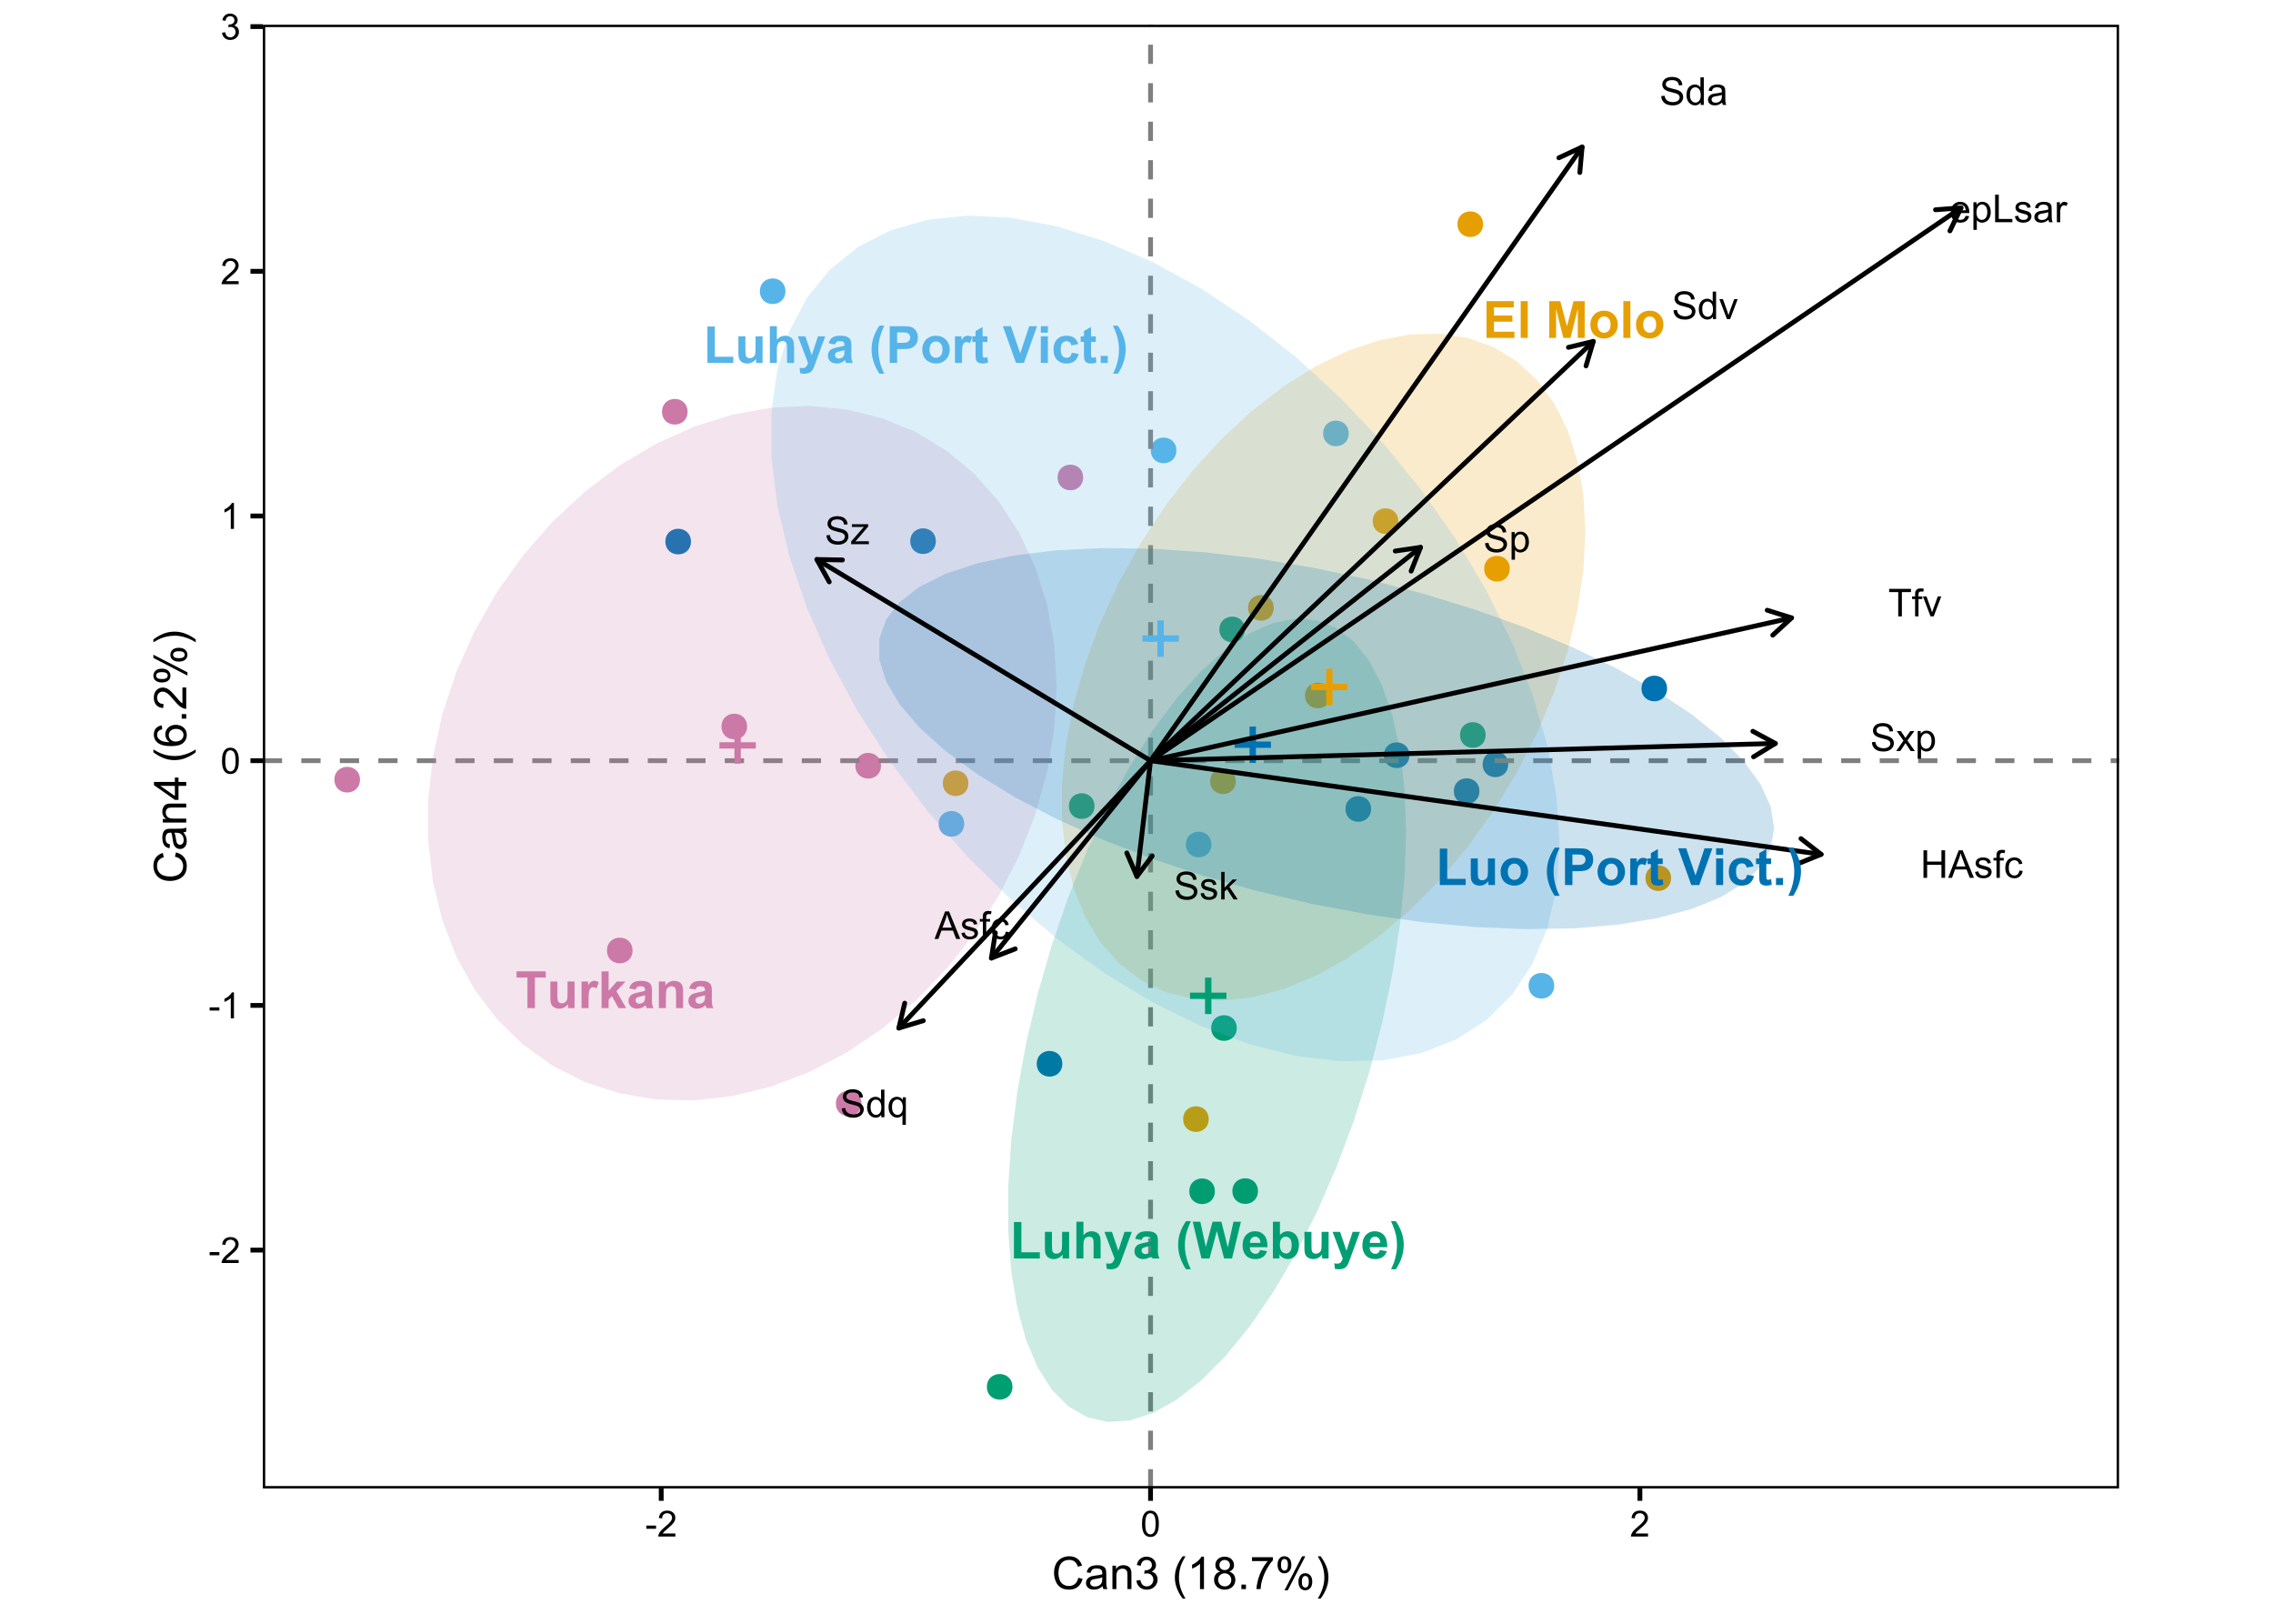 <?xml version="1.0" encoding="UTF-8"?>
<svg xmlns="http://www.w3.org/2000/svg" xmlns:xlink="http://www.w3.org/1999/xlink" width="504pt" height="360pt" viewBox="0 0 504 360" version="1.1">
<defs>
<g>
<symbol overflow="visible" id="glyph0-0">
<path style="stroke:none;" d="M 2.133 0 L 2.133 -10.668 L 10.668 -10.668 L 10.668 0 Z M 2.402 -0.266 L 10.402 -0.266 L 10.402 -10.402 L 2.402 -10.402 Z M 2.402 -0.266 "/>
</symbol>
<symbol overflow="visible" id="glyph0-1">
<path style="stroke:none;" d="M 4.277 -1.977 L 4.277 -5.328 L 0.949 -5.328 L 0.949 -6.727 L 4.277 -6.727 L 4.277 -10.055 L 5.691 -10.055 L 5.691 -6.727 L 9.02 -6.727 L 9.02 -5.328 L 5.691 -5.328 L 5.691 -1.977 Z M 4.277 -1.977 "/>
</symbol>
<symbol overflow="visible" id="glyph1-0">
<path style="stroke:none;" d="M 1.066 0 L 1.066 -5.336 L 5.336 -5.336 L 5.336 0 Z M 1.199 -0.133 L 5.203 -0.133 L 5.203 -5.203 L 1.199 -5.203 Z M 1.199 -0.133 "/>
</symbol>
<symbol overflow="visible" id="glyph1-1">
<path style="stroke:none;" d="M -0.012 0 L 2.336 -6.109 L 3.207 -6.109 L 5.707 0 L 4.785 0 L 4.07 -1.852 L 1.516 -1.852 L 0.848 0 Z M 1.75 -2.508 L 3.82 -2.508 L 3.184 -4.203 C 2.984 -4.711 2.84 -5.133 2.75 -5.469 C 2.668 -5.07 2.559 -4.684 2.422 -4.301 Z M 1.75 -2.508 "/>
</symbol>
<symbol overflow="visible" id="glyph1-2">
<path style="stroke:none;" d="M 0.262 -1.32 L 1.004 -1.438 C 1.043 -1.137 1.16 -0.91 1.352 -0.754 C 1.539 -0.594 1.805 -0.516 2.152 -0.516 C 2.492 -0.516 2.75 -0.586 2.918 -0.727 C 3.082 -0.867 3.164 -1.031 3.168 -1.223 C 3.164 -1.391 3.09 -1.523 2.945 -1.621 C 2.84 -1.688 2.586 -1.773 2.18 -1.875 C 1.629 -2.012 1.246 -2.129 1.035 -2.234 C 0.82 -2.332 0.66 -2.473 0.551 -2.656 C 0.441 -2.832 0.387 -3.031 0.387 -3.25 C 0.387 -3.445 0.43 -3.629 0.523 -3.797 C 0.609 -3.965 0.734 -4.105 0.891 -4.219 C 1.008 -4.305 1.164 -4.375 1.367 -4.438 C 1.566 -4.492 1.785 -4.523 2.016 -4.527 C 2.363 -4.523 2.668 -4.473 2.93 -4.375 C 3.191 -4.273 3.383 -4.137 3.512 -3.969 C 3.633 -3.797 3.723 -3.57 3.773 -3.285 L 3.039 -3.184 C 3.004 -3.41 2.906 -3.59 2.746 -3.719 C 2.586 -3.844 2.359 -3.906 2.07 -3.91 C 1.723 -3.906 1.477 -3.852 1.332 -3.738 C 1.184 -3.621 1.113 -3.488 1.113 -3.34 C 1.113 -3.238 1.141 -3.148 1.203 -3.074 C 1.262 -2.992 1.359 -2.926 1.492 -2.875 C 1.566 -2.848 1.789 -2.785 2.156 -2.684 C 2.684 -2.543 3.051 -2.426 3.266 -2.336 C 3.473 -2.242 3.637 -2.109 3.758 -1.941 C 3.875 -1.766 3.938 -1.555 3.938 -1.301 C 3.938 -1.051 3.863 -0.812 3.719 -0.594 C 3.57 -0.367 3.359 -0.195 3.086 -0.078 C 2.809 0.043 2.5 0.098 2.156 0.102 C 1.578 0.098 1.137 -0.02 0.84 -0.258 C 0.535 -0.496 0.344 -0.848 0.262 -1.32 Z M 0.262 -1.32 "/>
</symbol>
<symbol overflow="visible" id="glyph1-3">
<path style="stroke:none;" d="M 0.742 0 L 0.742 -3.844 L 0.078 -3.844 L 0.078 -4.426 L 0.742 -4.426 L 0.742 -4.898 C 0.738 -5.195 0.766 -5.414 0.82 -5.559 C 0.891 -5.75 1.016 -5.906 1.203 -6.031 C 1.383 -6.148 1.641 -6.211 1.969 -6.215 C 2.18 -6.211 2.41 -6.188 2.668 -6.141 L 2.555 -5.484 C 2.398 -5.512 2.25 -5.523 2.113 -5.527 C 1.883 -5.523 1.723 -5.477 1.629 -5.379 C 1.535 -5.281 1.488 -5.098 1.488 -4.836 L 1.488 -4.426 L 2.352 -4.426 L 2.352 -3.844 L 1.488 -3.844 L 1.488 0 Z M 0.742 0 "/>
</symbol>
<symbol overflow="visible" id="glyph1-4">
<path style="stroke:none;" d="M 3.449 -1.621 L 4.188 -1.527 C 4.105 -1.016 3.898 -0.617 3.566 -0.328 C 3.234 -0.043 2.828 0.098 2.348 0.102 C 1.738 0.098 1.25 -0.098 0.883 -0.492 C 0.512 -0.887 0.328 -1.453 0.332 -2.195 C 0.328 -2.672 0.406 -3.09 0.57 -3.449 C 0.727 -3.805 0.969 -4.074 1.293 -4.258 C 1.617 -4.434 1.969 -4.523 2.352 -4.527 C 2.828 -4.523 3.223 -4.402 3.527 -4.16 C 3.832 -3.918 4.027 -3.57 4.117 -3.125 L 3.387 -3.012 C 3.316 -3.309 3.191 -3.531 3.02 -3.684 C 2.84 -3.832 2.629 -3.906 2.379 -3.91 C 2 -3.906 1.691 -3.773 1.457 -3.504 C 1.219 -3.23 1.102 -2.801 1.105 -2.219 C 1.102 -1.621 1.215 -1.188 1.445 -0.918 C 1.672 -0.648 1.969 -0.516 2.34 -0.516 C 2.629 -0.516 2.875 -0.605 3.074 -0.785 C 3.27 -0.965 3.395 -1.242 3.449 -1.621 Z M 3.449 -1.621 "/>
</symbol>
<symbol overflow="visible" id="glyph1-5">
<path style="stroke:none;" d="M 3.594 -1.426 L 4.367 -1.328 C 4.242 -0.871 4.016 -0.52 3.688 -0.273 C 3.352 -0.023 2.93 0.098 2.422 0.102 C 1.77 0.098 1.258 -0.098 0.879 -0.496 C 0.5 -0.895 0.309 -1.453 0.312 -2.176 C 0.309 -2.918 0.5 -3.496 0.887 -3.91 C 1.27 -4.316 1.77 -4.523 2.379 -4.527 C 2.973 -4.523 3.457 -4.32 3.832 -3.922 C 4.207 -3.516 4.395 -2.949 4.395 -2.223 C 4.395 -2.176 4.391 -2.109 4.391 -2.02 L 1.086 -2.02 C 1.109 -1.531 1.25 -1.16 1.5 -0.902 C 1.746 -0.645 2.055 -0.516 2.426 -0.516 C 2.699 -0.516 2.934 -0.586 3.129 -0.73 C 3.324 -0.875 3.477 -1.105 3.594 -1.426 Z M 1.129 -2.637 L 3.602 -2.637 C 3.566 -3.008 3.473 -3.285 3.316 -3.477 C 3.078 -3.762 2.766 -3.906 2.387 -3.91 C 2.039 -3.906 1.75 -3.793 1.52 -3.562 C 1.281 -3.332 1.152 -3.023 1.129 -2.637 Z M 1.129 -2.637 "/>
</symbol>
<symbol overflow="visible" id="glyph1-6">
<path style="stroke:none;" d="M 0.562 1.695 L 0.562 -4.426 L 1.246 -4.426 L 1.246 -3.852 C 1.406 -4.07 1.59 -4.238 1.793 -4.355 C 1.996 -4.465 2.242 -4.523 2.531 -4.527 C 2.906 -4.523 3.238 -4.426 3.531 -4.234 C 3.816 -4.035 4.035 -3.762 4.184 -3.41 C 4.332 -3.055 4.406 -2.664 4.406 -2.246 C 4.406 -1.789 4.324 -1.383 4.16 -1.023 C 3.996 -0.66 3.758 -0.383 3.453 -0.188 C 3.141 0.004 2.816 0.098 2.477 0.102 C 2.223 0.098 1.996 0.051 1.801 -0.055 C 1.598 -0.156 1.438 -0.293 1.312 -0.457 L 1.312 1.695 Z M 1.242 -2.188 C 1.242 -1.613 1.355 -1.191 1.586 -0.922 C 1.816 -0.648 2.098 -0.516 2.426 -0.516 C 2.758 -0.516 3.043 -0.656 3.281 -0.938 C 3.516 -1.219 3.633 -1.656 3.637 -2.25 C 3.633 -2.812 3.516 -3.234 3.289 -3.516 C 3.055 -3.797 2.781 -3.938 2.461 -3.938 C 2.141 -3.938 1.855 -3.785 1.609 -3.488 C 1.363 -3.188 1.242 -2.754 1.242 -2.188 Z M 1.242 -2.188 "/>
</symbol>
<symbol overflow="visible" id="glyph1-7">
<path style="stroke:none;" d="M 0.625 0 L 0.625 -6.109 L 1.434 -6.109 L 1.434 -0.723 L 4.441 -0.723 L 4.441 0 Z M 0.625 0 "/>
</symbol>
<symbol overflow="visible" id="glyph1-8">
<path style="stroke:none;" d="M 3.449 -0.547 C 3.172 -0.305 2.906 -0.137 2.648 -0.043 C 2.391 0.055 2.113 0.098 1.82 0.102 C 1.332 0.098 0.957 -0.016 0.699 -0.254 C 0.434 -0.488 0.305 -0.793 0.309 -1.168 C 0.305 -1.379 0.355 -1.578 0.457 -1.762 C 0.555 -1.938 0.684 -2.082 0.844 -2.191 C 1 -2.301 1.18 -2.383 1.383 -2.438 C 1.531 -2.477 1.754 -2.512 2.051 -2.551 C 2.656 -2.621 3.102 -2.707 3.387 -2.809 C 3.391 -2.91 3.391 -2.977 3.395 -3.004 C 3.391 -3.309 3.32 -3.523 3.18 -3.652 C 2.984 -3.816 2.699 -3.902 2.324 -3.906 C 1.969 -3.902 1.707 -3.84 1.543 -3.719 C 1.371 -3.594 1.25 -3.375 1.172 -3.062 L 0.438 -3.164 C 0.504 -3.477 0.613 -3.727 0.766 -3.922 C 0.918 -4.113 1.141 -4.266 1.43 -4.371 C 1.719 -4.473 2.051 -4.523 2.434 -4.527 C 2.809 -4.523 3.117 -4.477 3.355 -4.391 C 3.59 -4.297 3.762 -4.188 3.875 -4.055 C 3.984 -3.922 4.062 -3.75 4.109 -3.547 C 4.133 -3.414 4.148 -3.184 4.148 -2.855 L 4.148 -1.855 C 4.148 -1.156 4.164 -0.715 4.195 -0.531 C 4.227 -0.344 4.289 -0.168 4.383 0 L 3.602 0 C 3.52 -0.156 3.469 -0.336 3.449 -0.547 Z M 3.387 -2.223 C 3.113 -2.105 2.703 -2.012 2.164 -1.938 C 1.852 -1.891 1.633 -1.84 1.508 -1.785 C 1.375 -1.727 1.277 -1.645 1.211 -1.543 C 1.141 -1.434 1.105 -1.316 1.109 -1.188 C 1.105 -0.984 1.184 -0.816 1.336 -0.688 C 1.484 -0.551 1.703 -0.484 2 -0.488 C 2.285 -0.484 2.543 -0.547 2.77 -0.676 C 2.992 -0.801 3.16 -0.977 3.27 -1.195 C 3.348 -1.363 3.387 -1.613 3.387 -1.945 Z M 3.387 -2.223 "/>
</symbol>
<symbol overflow="visible" id="glyph1-9">
<path style="stroke:none;" d="M 0.555 0 L 0.555 -4.426 L 1.23 -4.426 L 1.23 -3.754 C 1.402 -4.066 1.559 -4.273 1.707 -4.375 C 1.848 -4.473 2.008 -4.523 2.188 -4.527 C 2.438 -4.523 2.695 -4.441 2.961 -4.285 L 2.699 -3.59 C 2.516 -3.695 2.332 -3.75 2.152 -3.75 C 1.984 -3.75 1.836 -3.699 1.707 -3.602 C 1.574 -3.504 1.484 -3.367 1.43 -3.191 C 1.344 -2.922 1.301 -2.629 1.305 -2.316 L 1.305 0 Z M 0.555 0 "/>
</symbol>
<symbol overflow="visible" id="glyph1-10">
<path style="stroke:none;" d="M 0.684 0 L 0.684 -6.109 L 1.492 -6.109 L 1.492 -3.602 L 4.668 -3.602 L 4.668 -6.109 L 5.477 -6.109 L 5.477 0 L 4.668 0 L 4.668 -2.879 L 1.492 -2.879 L 1.492 0 Z M 0.684 0 "/>
</symbol>
<symbol overflow="visible" id="glyph1-11">
<path style="stroke:none;" d="M 2.215 0 L 2.215 -5.391 L 0.199 -5.391 L 0.199 -6.109 L 5.043 -6.109 L 5.043 -5.391 L 3.023 -5.391 L 3.023 0 Z M 2.215 0 "/>
</symbol>
<symbol overflow="visible" id="glyph1-12">
<path style="stroke:none;" d="M 1.793 0 L 0.109 -4.426 L 0.898 -4.426 L 1.852 -1.777 C 1.953 -1.488 2.047 -1.191 2.133 -0.883 C 2.199 -1.113 2.293 -1.395 2.414 -1.727 L 3.398 -4.426 L 4.168 -4.426 L 2.492 0 Z M 1.793 0 "/>
</symbol>
<symbol overflow="visible" id="glyph1-13">
<path style="stroke:none;" d="M 0.383 -1.965 L 1.145 -2.031 C 1.176 -1.723 1.262 -1.473 1.398 -1.277 C 1.527 -1.082 1.73 -0.922 2.012 -0.801 C 2.285 -0.68 2.598 -0.621 2.949 -0.621 C 3.254 -0.621 3.527 -0.664 3.766 -0.758 C 4 -0.844 4.176 -0.969 4.293 -1.133 C 4.406 -1.289 4.465 -1.465 4.469 -1.66 C 4.465 -1.848 4.41 -2.016 4.301 -2.16 C 4.188 -2.301 4.004 -2.422 3.75 -2.523 C 3.586 -2.582 3.223 -2.68 2.66 -2.82 C 2.098 -2.953 1.703 -3.082 1.484 -3.199 C 1.188 -3.352 0.973 -3.539 0.832 -3.77 C 0.688 -3.992 0.613 -4.246 0.617 -4.531 C 0.613 -4.836 0.703 -5.125 0.879 -5.395 C 1.051 -5.66 1.305 -5.863 1.645 -6.004 C 1.98 -6.141 2.355 -6.211 2.766 -6.215 C 3.219 -6.211 3.617 -6.137 3.965 -5.996 C 4.309 -5.848 4.574 -5.633 4.762 -5.352 C 4.945 -5.062 5.047 -4.742 5.062 -4.391 L 4.289 -4.332 C 4.246 -4.715 4.102 -5.008 3.863 -5.203 C 3.621 -5.398 3.27 -5.496 2.801 -5.5 C 2.309 -5.496 1.949 -5.406 1.73 -5.23 C 1.504 -5.051 1.395 -4.836 1.395 -4.586 C 1.395 -4.363 1.473 -4.184 1.633 -4.043 C 1.785 -3.902 2.191 -3.754 2.852 -3.605 C 3.508 -3.453 3.961 -3.324 4.207 -3.219 C 4.559 -3.051 4.82 -2.844 4.992 -2.594 C 5.16 -2.34 5.242 -2.051 5.246 -1.727 C 5.242 -1.398 5.148 -1.09 4.965 -0.805 C 4.777 -0.516 4.512 -0.293 4.164 -0.133 C 3.816 0.027 3.426 0.105 2.988 0.105 C 2.434 0.105 1.969 0.027 1.598 -0.137 C 1.223 -0.293 0.93 -0.535 0.719 -0.863 C 0.504 -1.184 0.391 -1.551 0.383 -1.965 Z M 0.383 -1.965 "/>
</symbol>
<symbol overflow="visible" id="glyph1-14">
<path style="stroke:none;" d="M 0.566 0 L 0.566 -6.109 L 1.316 -6.109 L 1.316 -2.625 L 3.094 -4.426 L 4.062 -4.426 L 2.371 -2.785 L 4.234 0 L 3.309 0 L 1.848 -2.262 L 1.316 -1.754 L 1.316 0 Z M 0.566 0 "/>
</symbol>
<symbol overflow="visible" id="glyph1-15">
<path style="stroke:none;" d="M 0.168 0 L 0.168 -0.609 L 2.984 -3.844 C 2.66 -3.824 2.379 -3.812 2.137 -3.816 L 0.332 -3.816 L 0.332 -4.426 L 3.949 -4.426 L 3.949 -3.93 L 1.555 -1.121 L 1.094 -0.609 C 1.426 -0.633 1.742 -0.645 2.039 -0.645 L 4.086 -0.645 L 4.086 0 Z M 0.168 0 "/>
</symbol>
<symbol overflow="visible" id="glyph1-16">
<path style="stroke:none;" d="M 0.062 0 L 1.68 -2.301 L 0.184 -4.426 L 1.121 -4.426 L 1.801 -3.387 C 1.926 -3.191 2.031 -3.023 2.109 -2.891 C 2.23 -3.07 2.34 -3.234 2.445 -3.379 L 3.191 -4.426 L 4.09 -4.426 L 2.559 -2.344 L 4.207 0 L 3.285 0 L 2.375 -1.375 L 2.133 -1.746 L 0.973 0 Z M 0.062 0 "/>
</symbol>
<symbol overflow="visible" id="glyph1-17">
<path style="stroke:none;" d="M 3.434 0 L 3.434 -0.559 C 3.152 -0.117 2.738 0.098 2.195 0.102 C 1.84 0.098 1.516 0.004 1.223 -0.191 C 0.926 -0.383 0.695 -0.656 0.535 -1.008 C 0.371 -1.355 0.293 -1.754 0.293 -2.207 C 0.293 -2.648 0.363 -3.051 0.512 -3.41 C 0.656 -3.77 0.879 -4.043 1.176 -4.238 C 1.469 -4.426 1.797 -4.523 2.164 -4.527 C 2.426 -4.523 2.664 -4.465 2.875 -4.355 C 3.082 -4.238 3.25 -4.094 3.383 -3.918 L 3.383 -6.109 L 4.129 -6.109 L 4.129 0 Z M 1.062 -2.207 C 1.059 -1.641 1.18 -1.219 1.422 -0.938 C 1.66 -0.656 1.941 -0.516 2.266 -0.516 C 2.59 -0.516 2.867 -0.648 3.102 -0.918 C 3.328 -1.184 3.445 -1.594 3.445 -2.145 C 3.445 -2.75 3.328 -3.195 3.094 -3.48 C 2.859 -3.762 2.57 -3.902 2.234 -3.906 C 1.898 -3.902 1.621 -3.766 1.398 -3.496 C 1.172 -3.223 1.059 -2.793 1.062 -2.207 Z M 1.062 -2.207 "/>
</symbol>
<symbol overflow="visible" id="glyph1-18">
<path style="stroke:none;" d="M 3.383 1.695 L 3.383 -0.473 C 3.266 -0.305 3.105 -0.168 2.895 -0.062 C 2.684 0.047 2.461 0.098 2.227 0.102 C 1.699 0.098 1.246 -0.109 0.867 -0.527 C 0.488 -0.949 0.297 -1.523 0.301 -2.254 C 0.297 -2.695 0.375 -3.094 0.531 -3.449 C 0.684 -3.801 0.906 -4.07 1.199 -4.254 C 1.492 -4.434 1.816 -4.523 2.168 -4.527 C 2.715 -4.523 3.145 -4.293 3.461 -3.836 L 3.461 -4.426 L 4.133 -4.426 L 4.133 1.695 Z M 1.07 -2.227 C 1.066 -1.656 1.188 -1.227 1.43 -0.941 C 1.668 -0.656 1.953 -0.516 2.289 -0.516 C 2.605 -0.516 2.879 -0.648 3.113 -0.922 C 3.34 -1.188 3.457 -1.602 3.461 -2.16 C 3.457 -2.746 3.336 -3.188 3.094 -3.488 C 2.852 -3.781 2.566 -3.93 2.238 -3.934 C 1.91 -3.93 1.633 -3.793 1.41 -3.52 C 1.18 -3.242 1.066 -2.812 1.07 -2.227 Z M 1.07 -2.227 "/>
</symbol>
<symbol overflow="visible" id="glyph2-0">
<path style="stroke:none;" d="M 1.422 0 L 1.422 -7.113 L 7.113 -7.113 L 7.113 0 Z M 1.602 -0.18 L 6.934 -0.18 L 6.934 -6.934 L 1.602 -6.934 Z M 1.602 -0.18 "/>
</symbol>
<symbol overflow="visible" id="glyph2-1">
<path style="stroke:none;" d="M 0.828 0 L 0.828 -8.148 L 6.867 -8.148 L 6.867 -6.77 L 2.473 -6.77 L 2.473 -4.961 L 6.562 -4.961 L 6.562 -3.59 L 2.473 -3.59 L 2.473 -1.371 L 7.023 -1.371 L 7.023 0 Z M 0.828 0 "/>
</symbol>
<symbol overflow="visible" id="glyph2-2">
<path style="stroke:none;" d="M 0.816 0 L 0.816 -8.148 L 2.379 -8.148 L 2.379 0 Z M 0.816 0 "/>
</symbol>
<symbol overflow="visible" id="glyph2-3">
<path style="stroke:none;" d=""/>
</symbol>
<symbol overflow="visible" id="glyph2-4">
<path style="stroke:none;" d="M 0.805 0 L 0.805 -8.148 L 3.27 -8.148 L 4.746 -2.59 L 6.207 -8.148 L 8.676 -8.148 L 8.676 0 L 7.148 0 L 7.148 -6.414 L 5.531 0 L 3.945 0 L 2.336 -6.414 L 2.336 0 Z M 0.805 0 "/>
</symbol>
<symbol overflow="visible" id="glyph2-5">
<path style="stroke:none;" d="M 0.457 -3.035 C 0.457 -3.551 0.582 -4.051 0.84 -4.539 C 1.09 -5.023 1.453 -5.395 1.926 -5.652 C 2.391 -5.906 2.914 -6.035 3.496 -6.035 C 4.387 -6.035 5.117 -5.742 5.691 -5.164 C 6.258 -4.582 6.543 -3.852 6.547 -2.969 C 6.543 -2.074 6.254 -1.332 5.68 -0.746 C 5.102 -0.16 4.379 0.129 3.508 0.133 C 2.965 0.129 2.449 0.008 1.957 -0.234 C 1.465 -0.477 1.09 -0.832 0.84 -1.309 C 0.582 -1.777 0.457 -2.355 0.457 -3.035 Z M 2.055 -2.949 C 2.051 -2.363 2.191 -1.918 2.473 -1.605 C 2.75 -1.293 3.09 -1.137 3.5 -1.141 C 3.906 -1.137 4.25 -1.293 4.527 -1.605 C 4.801 -1.918 4.938 -2.367 4.941 -2.961 C 4.938 -3.535 4.801 -3.98 4.527 -4.293 C 4.25 -4.602 3.906 -4.758 3.5 -4.762 C 3.09 -4.758 2.75 -4.602 2.473 -4.293 C 2.191 -3.98 2.051 -3.531 2.055 -2.949 Z M 2.055 -2.949 "/>
</symbol>
<symbol overflow="visible" id="glyph2-6">
<path style="stroke:none;" d="M 2.66 0 L 2.66 -6.77 L 0.246 -6.77 L 0.246 -8.148 L 6.719 -8.148 L 6.719 -6.77 L 4.309 -6.77 L 4.309 0 Z M 2.66 0 "/>
</symbol>
<symbol overflow="visible" id="glyph2-7">
<path style="stroke:none;" d="M 4.703 0 L 4.703 -0.883 C 4.484 -0.566 4.199 -0.316 3.852 -0.137 C 3.5 0.043 3.133 0.129 2.746 0.133 C 2.348 0.129 1.992 0.043 1.68 -0.129 C 1.363 -0.301 1.137 -0.543 0.996 -0.859 C 0.855 -1.172 0.785 -1.609 0.785 -2.168 L 0.785 -5.902 L 2.344 -5.902 L 2.344 -3.191 C 2.344 -2.359 2.371 -1.852 2.43 -1.664 C 2.484 -1.477 2.59 -1.328 2.742 -1.219 C 2.895 -1.109 3.086 -1.055 3.324 -1.055 C 3.586 -1.055 3.824 -1.125 4.039 -1.273 C 4.246 -1.418 4.391 -1.602 4.473 -1.82 C 4.547 -2.035 4.586 -2.566 4.59 -3.41 L 4.59 -5.902 L 6.152 -5.902 L 6.152 0 Z M 4.703 0 "/>
</symbol>
<symbol overflow="visible" id="glyph2-8">
<path style="stroke:none;" d="M 2.312 0 L 0.75 0 L 0.75 -5.902 L 2.199 -5.902 L 2.199 -5.062 C 2.445 -5.457 2.672 -5.715 2.871 -5.844 C 3.066 -5.969 3.289 -6.035 3.547 -6.035 C 3.898 -6.035 4.242 -5.938 4.574 -5.742 L 4.09 -4.379 C 3.824 -4.543 3.578 -4.629 3.355 -4.633 C 3.133 -4.629 2.949 -4.57 2.801 -4.453 C 2.648 -4.332 2.527 -4.113 2.441 -3.801 C 2.352 -3.484 2.309 -2.824 2.312 -1.824 Z M 2.312 0 "/>
</symbol>
<symbol overflow="visible" id="glyph2-9">
<path style="stroke:none;" d="M 0.762 0 L 0.762 -8.148 L 2.324 -8.148 L 2.324 -3.824 L 4.152 -5.902 L 6.074 -5.902 L 4.059 -3.746 L 6.219 0 L 4.535 0 L 3.051 -2.652 L 2.324 -1.891 L 2.324 0 Z M 0.762 0 "/>
</symbol>
<symbol overflow="visible" id="glyph2-10">
<path style="stroke:none;" d="M 1.984 -4.102 L 0.566 -4.355 C 0.723 -4.922 0.996 -5.344 1.387 -5.621 C 1.773 -5.895 2.352 -6.035 3.125 -6.035 C 3.816 -6.035 4.336 -5.949 4.68 -5.785 C 5.02 -5.617 5.258 -5.41 5.398 -5.156 C 5.531 -4.902 5.602 -4.438 5.605 -3.762 L 5.59 -1.941 C 5.59 -1.418 5.613 -1.035 5.664 -0.789 C 5.715 -0.543 5.809 -0.281 5.945 0 L 4.402 0 C 4.355 -0.102 4.305 -0.254 4.25 -0.461 C 4.219 -0.551 4.203 -0.613 4.195 -0.645 C 3.93 -0.383 3.645 -0.188 3.34 -0.059 C 3.035 0.066 2.711 0.129 2.367 0.133 C 1.758 0.129 1.277 -0.031 0.93 -0.359 C 0.578 -0.688 0.402 -1.105 0.406 -1.613 C 0.402 -1.941 0.484 -2.238 0.645 -2.504 C 0.801 -2.762 1.023 -2.961 1.312 -3.102 C 1.602 -3.238 2.016 -3.363 2.555 -3.469 C 3.285 -3.602 3.789 -3.727 4.074 -3.852 L 4.074 -4.008 C 4.07 -4.305 3.996 -4.516 3.852 -4.648 C 3.699 -4.773 3.422 -4.84 3.012 -4.84 C 2.73 -4.84 2.512 -4.785 2.359 -4.676 C 2.203 -4.566 2.078 -4.375 1.984 -4.102 Z M 4.074 -2.836 C 3.871 -2.766 3.555 -2.684 3.121 -2.594 C 2.688 -2.5 2.406 -2.41 2.273 -2.324 C 2.07 -2.176 1.969 -1.992 1.969 -1.773 C 1.969 -1.551 2.047 -1.363 2.211 -1.207 C 2.371 -1.047 2.582 -0.965 2.836 -0.969 C 3.117 -0.965 3.383 -1.059 3.641 -1.246 C 3.824 -1.383 3.949 -1.555 4.012 -1.762 C 4.051 -1.891 4.07 -2.145 4.074 -2.523 Z M 4.074 -2.836 "/>
</symbol>
<symbol overflow="visible" id="glyph2-11">
<path style="stroke:none;" d="M 6.184 0 L 4.625 0 L 4.625 -3.012 C 4.621 -3.648 4.59 -4.059 4.523 -4.246 C 4.453 -4.43 4.344 -4.574 4.195 -4.684 C 4.047 -4.785 3.867 -4.84 3.656 -4.84 C 3.383 -4.84 3.137 -4.766 2.926 -4.617 C 2.707 -4.469 2.562 -4.27 2.484 -4.027 C 2.406 -3.781 2.367 -3.332 2.367 -2.672 L 2.367 0 L 0.805 0 L 0.805 -5.902 L 2.258 -5.902 L 2.258 -5.035 C 2.766 -5.699 3.414 -6.035 4.203 -6.035 C 4.543 -6.035 4.859 -5.973 5.145 -5.848 C 5.43 -5.723 5.645 -5.562 5.793 -5.375 C 5.938 -5.18 6.039 -4.961 6.098 -4.719 C 6.152 -4.469 6.18 -4.121 6.184 -3.668 Z M 6.184 0 "/>
</symbol>
<symbol overflow="visible" id="glyph2-12">
<path style="stroke:none;" d="M 0.871 0 L 0.871 -8.082 L 2.516 -8.082 L 2.516 -1.371 L 6.609 -1.371 L 6.609 0 Z M 0.871 0 "/>
</symbol>
<symbol overflow="visible" id="glyph2-13">
<path style="stroke:none;" d="M 2.371 -8.148 L 2.371 -5.152 C 2.875 -5.738 3.477 -6.035 4.18 -6.035 C 4.535 -6.035 4.859 -5.969 5.152 -5.836 C 5.438 -5.703 5.656 -5.531 5.805 -5.324 C 5.949 -5.113 6.047 -4.883 6.102 -4.633 C 6.152 -4.379 6.18 -3.988 6.184 -3.461 L 6.184 0 L 4.625 0 L 4.625 -3.117 C 4.621 -3.734 4.594 -4.125 4.535 -4.297 C 4.473 -4.461 4.367 -4.594 4.219 -4.691 C 4.07 -4.789 3.883 -4.84 3.656 -4.84 C 3.398 -4.84 3.164 -4.773 2.961 -4.648 C 2.754 -4.52 2.605 -4.332 2.512 -4.078 C 2.414 -3.824 2.367 -3.449 2.371 -2.957 L 2.371 0 L 0.812 0 L 0.812 -8.148 Z M 2.371 -8.148 "/>
</symbol>
<symbol overflow="visible" id="glyph2-14">
<path style="stroke:none;" d="M 0.078 -5.902 L 1.738 -5.902 L 3.152 -1.711 L 4.527 -5.902 L 6.145 -5.902 L 4.062 -0.223 L 3.691 0.805 C 3.551 1.148 3.418 1.414 3.297 1.594 C 3.172 1.773 3.031 1.918 2.871 2.035 C 2.707 2.145 2.508 2.234 2.273 2.301 C 2.039 2.359 1.773 2.391 1.477 2.395 C 1.176 2.391 0.879 2.359 0.594 2.301 L 0.457 1.078 C 0.699 1.125 0.918 1.148 1.117 1.148 C 1.477 1.148 1.746 1.039 1.922 0.828 C 2.094 0.613 2.227 0.344 2.324 0.016 Z M 0.078 -5.902 "/>
</symbol>
<symbol overflow="visible" id="glyph2-15">
<path style="stroke:none;" d="M 3.406 2.395 L 2.336 2.395 C 1.766 1.539 1.332 0.652 1.039 -0.27 C 0.738 -1.191 0.59 -2.082 0.594 -2.949 C 0.59 -4.02 0.773 -5.035 1.145 -5.992 C 1.457 -6.816 1.863 -7.582 2.355 -8.285 L 3.422 -8.285 C 2.914 -7.16 2.562 -6.203 2.375 -5.418 C 2.18 -4.629 2.086 -3.797 2.09 -2.918 C 2.086 -2.309 2.141 -1.684 2.258 -1.051 C 2.367 -0.41 2.523 0.191 2.723 0.766 C 2.852 1.141 3.078 1.684 3.406 2.395 Z M 3.406 2.395 "/>
</symbol>
<symbol overflow="visible" id="glyph2-16">
<path style="stroke:none;" d="M 1.984 0 L 0.039 -8.148 L 1.723 -8.148 L 2.949 -2.551 L 4.441 -8.148 L 6.395 -8.148 L 7.824 -2.457 L 9.074 -8.148 L 10.73 -8.148 L 8.754 0 L 7.008 0 L 5.387 -6.09 L 3.77 0 Z M 1.984 0 "/>
</symbol>
<symbol overflow="visible" id="glyph2-17">
<path style="stroke:none;" d="M 4.234 -1.879 L 5.789 -1.617 C 5.59 -1.047 5.273 -0.609 4.844 -0.312 C 4.41 -0.016 3.871 0.129 3.223 0.133 C 2.195 0.129 1.434 -0.203 0.945 -0.871 C 0.551 -1.406 0.355 -2.086 0.359 -2.906 C 0.355 -3.883 0.613 -4.648 1.125 -5.203 C 1.637 -5.758 2.281 -6.035 3.066 -6.035 C 3.941 -6.035 4.637 -5.742 5.145 -5.164 C 5.652 -4.582 5.895 -3.695 5.875 -2.5 L 1.961 -2.5 C 1.969 -2.035 2.094 -1.676 2.336 -1.418 C 2.574 -1.16 2.875 -1.031 3.238 -1.035 C 3.48 -1.031 3.688 -1.098 3.855 -1.234 C 4.02 -1.363 4.145 -1.578 4.234 -1.879 Z M 4.324 -3.457 C 4.312 -3.906 4.195 -4.246 3.973 -4.484 C 3.75 -4.719 3.477 -4.84 3.16 -4.84 C 2.816 -4.84 2.535 -4.715 2.316 -4.469 C 2.09 -4.215 1.98 -3.879 1.988 -3.457 Z M 4.324 -3.457 "/>
</symbol>
<symbol overflow="visible" id="glyph2-18">
<path style="stroke:none;" d="M 0.75 0 L 0.75 -8.148 L 2.312 -8.148 L 2.312 -5.211 C 2.793 -5.758 3.363 -6.035 4.023 -6.035 C 4.738 -6.035 5.332 -5.773 5.805 -5.254 C 6.273 -4.73 6.508 -3.984 6.512 -3.012 C 6.508 -2.004 6.27 -1.227 5.793 -0.684 C 5.312 -0.141 4.73 0.129 4.047 0.133 C 3.707 0.129 3.375 0.047 3.047 -0.117 C 2.719 -0.285 2.434 -0.535 2.199 -0.867 L 2.199 0 Z M 2.301 -3.078 C 2.297 -2.461 2.395 -2.012 2.59 -1.723 C 2.859 -1.309 3.219 -1.102 3.668 -1.102 C 4.012 -1.102 4.305 -1.246 4.547 -1.543 C 4.789 -1.832 4.91 -2.297 4.914 -2.934 C 4.91 -3.605 4.789 -4.09 4.547 -4.391 C 4.301 -4.688 3.984 -4.84 3.605 -4.84 C 3.23 -4.84 2.922 -4.691 2.672 -4.402 C 2.422 -4.109 2.297 -3.668 2.301 -3.078 Z M 2.301 -3.078 "/>
</symbol>
<symbol overflow="visible" id="glyph2-19">
<path style="stroke:none;" d="M 0.383 2.395 C 0.688 1.734 0.906 1.23 1.031 0.879 C 1.156 0.527 1.273 0.125 1.383 -0.336 C 1.488 -0.793 1.566 -1.23 1.621 -1.645 C 1.672 -2.055 1.699 -2.48 1.699 -2.918 C 1.699 -3.797 1.602 -4.629 1.414 -5.418 C 1.223 -6.203 0.875 -7.16 0.371 -8.285 L 1.434 -8.285 C 1.992 -7.488 2.426 -6.641 2.734 -5.75 C 3.043 -4.855 3.199 -3.953 3.199 -3.035 C 3.199 -2.258 3.078 -1.426 2.836 -0.543 C 2.555 0.449 2.094 1.426 1.461 2.395 Z M 0.383 2.395 "/>
</symbol>
<symbol overflow="visible" id="glyph2-20">
<path style="stroke:none;" d="M 0.828 0 L 0.828 -8.148 L 3.469 -8.148 C 4.469 -8.145 5.117 -8.102 5.422 -8.023 C 5.887 -7.898 6.281 -7.633 6.598 -7.227 C 6.91 -6.812 7.066 -6.285 7.07 -5.641 C 7.066 -5.137 6.977 -4.715 6.797 -4.379 C 6.613 -4.035 6.379 -3.77 6.102 -3.574 C 5.82 -3.379 5.539 -3.25 5.25 -3.191 C 4.859 -3.109 4.289 -3.07 3.547 -3.074 L 2.473 -3.074 L 2.473 0 Z M 2.473 -6.77 L 2.473 -4.457 L 3.375 -4.457 C 4.023 -4.453 4.453 -4.496 4.672 -4.582 C 4.887 -4.668 5.059 -4.801 5.188 -4.984 C 5.309 -5.164 5.371 -5.375 5.375 -5.617 C 5.371 -5.91 5.285 -6.156 5.113 -6.352 C 4.938 -6.543 4.719 -6.664 4.453 -6.715 C 4.254 -6.75 3.859 -6.766 3.27 -6.77 Z M 2.473 -6.77 "/>
</symbol>
<symbol overflow="visible" id="glyph2-21">
<path style="stroke:none;" d="M 3.523 -5.902 L 3.523 -4.656 L 2.457 -4.656 L 2.457 -2.277 C 2.453 -1.793 2.465 -1.512 2.484 -1.434 C 2.504 -1.352 2.551 -1.285 2.625 -1.238 C 2.695 -1.184 2.781 -1.16 2.891 -1.16 C 3.031 -1.16 3.242 -1.211 3.52 -1.312 L 3.652 -0.102 C 3.285 0.055 2.875 0.129 2.418 0.133 C 2.133 0.129 1.879 0.086 1.656 -0.008 C 1.426 -0.098 1.258 -0.223 1.156 -0.375 C 1.047 -0.523 0.977 -0.727 0.938 -0.984 C 0.906 -1.164 0.891 -1.527 0.891 -2.082 L 0.891 -4.656 L 0.172 -4.656 L 0.172 -5.902 L 0.891 -5.902 L 0.891 -7.074 L 2.457 -7.984 L 2.457 -5.902 Z M 3.523 -5.902 "/>
</symbol>
<symbol overflow="visible" id="glyph2-22">
<path style="stroke:none;" d="M 2.906 0 L -0.004 -8.148 L 1.777 -8.148 L 3.84 -2.117 L 5.836 -8.148 L 7.578 -8.148 L 4.664 0 Z M 2.906 0 "/>
</symbol>
<symbol overflow="visible" id="glyph2-23">
<path style="stroke:none;" d="M 0.816 -6.703 L 0.816 -8.148 L 2.379 -8.148 L 2.379 -6.703 Z M 0.816 0 L 0.816 -5.902 L 2.379 -5.902 L 2.379 0 Z M 0.816 0 "/>
</symbol>
<symbol overflow="visible" id="glyph2-24">
<path style="stroke:none;" d="M 5.961 -4.156 L 4.422 -3.879 C 4.371 -4.184 4.254 -4.414 4.07 -4.574 C 3.887 -4.727 3.648 -4.805 3.355 -4.809 C 2.965 -4.805 2.656 -4.668 2.426 -4.402 C 2.191 -4.129 2.074 -3.68 2.078 -3.055 C 2.074 -2.352 2.191 -1.859 2.43 -1.574 C 2.664 -1.281 2.98 -1.137 3.379 -1.141 C 3.672 -1.137 3.914 -1.219 4.105 -1.391 C 4.293 -1.555 4.426 -1.848 4.508 -2.262 L 6.039 -2 C 5.879 -1.293 5.574 -0.762 5.121 -0.406 C 4.668 -0.047 4.062 0.129 3.305 0.133 C 2.441 0.129 1.754 -0.141 1.242 -0.684 C 0.727 -1.227 0.469 -1.98 0.473 -2.945 C 0.469 -3.918 0.727 -4.676 1.242 -5.219 C 1.758 -5.762 2.453 -6.035 3.336 -6.035 C 4.051 -6.035 4.621 -5.879 5.047 -5.57 C 5.469 -5.258 5.773 -4.785 5.961 -4.156 Z M 5.961 -4.156 "/>
</symbol>
<symbol overflow="visible" id="glyph2-25">
<path style="stroke:none;" d="M 0.816 0 L 0.816 -1.562 L 2.379 -1.562 L 2.379 0 Z M 0.816 0 "/>
</symbol>
<symbol overflow="visible" id="glyph3-0">
<path style="stroke:none;" d="M 1 0 L 1 -5 L 5 -5 L 5 0 Z M 1.125 -0.125 L 4.875 -0.125 L 4.875 -4.875 L 1.125 -4.875 Z M 1.125 -0.125 "/>
</symbol>
<symbol overflow="visible" id="glyph3-1">
<path style="stroke:none;" d="M 0.254 -1.719 L 0.254 -2.426 L 2.414 -2.426 L 2.414 -1.719 Z M 0.254 -1.719 "/>
</symbol>
<symbol overflow="visible" id="glyph3-2">
<path style="stroke:none;" d="M 4.027 -0.676 L 4.027 0 L 0.242 0 C 0.234 -0.168 0.262 -0.328 0.324 -0.488 C 0.418 -0.742 0.574 -0.996 0.785 -1.25 C 0.996 -1.496 1.301 -1.785 1.707 -2.117 C 2.324 -2.625 2.746 -3.031 2.969 -3.328 C 3.184 -3.625 3.293 -3.906 3.297 -4.176 C 3.293 -4.453 3.191 -4.688 2.996 -4.879 C 2.793 -5.07 2.535 -5.168 2.219 -5.168 C 1.879 -5.168 1.609 -5.066 1.406 -4.863 C 1.203 -4.66 1.098 -4.379 1.098 -4.02 L 0.375 -4.094 C 0.422 -4.629 0.605 -5.039 0.934 -5.324 C 1.254 -5.605 1.688 -5.746 2.234 -5.75 C 2.781 -5.746 3.219 -5.594 3.539 -5.293 C 3.859 -4.984 4.02 -4.609 4.02 -4.16 C 4.02 -3.93 3.973 -3.703 3.879 -3.484 C 3.785 -3.262 3.629 -3.027 3.41 -2.785 C 3.191 -2.535 2.828 -2.199 2.328 -1.777 C 1.902 -1.418 1.633 -1.18 1.516 -1.055 C 1.395 -0.93 1.297 -0.801 1.219 -0.676 Z M 4.027 -0.676 "/>
</symbol>
<symbol overflow="visible" id="glyph3-3">
<path style="stroke:none;" d="M 2.98 0 L 2.277 0 L 2.277 -4.48 C 2.105 -4.316 1.883 -4.156 1.609 -3.996 C 1.332 -3.832 1.086 -3.711 0.871 -3.633 L 0.871 -4.312 C 1.262 -4.496 1.605 -4.719 1.902 -4.984 C 2.195 -5.246 2.402 -5.5 2.527 -5.75 L 2.98 -5.75 Z M 2.98 0 "/>
</symbol>
<symbol overflow="visible" id="glyph3-4">
<path style="stroke:none;" d="M 0.332 -2.824 C 0.328 -3.5 0.398 -4.043 0.539 -4.457 C 0.68 -4.867 0.887 -5.188 1.16 -5.414 C 1.434 -5.637 1.777 -5.746 2.199 -5.75 C 2.504 -5.746 2.773 -5.684 3.008 -5.562 C 3.234 -5.438 3.426 -5.262 3.582 -5.027 C 3.73 -4.793 3.852 -4.508 3.938 -4.176 C 4.023 -3.84 4.066 -3.391 4.066 -2.824 C 4.066 -2.152 3.996 -1.609 3.859 -1.195 C 3.719 -0.781 3.512 -0.461 3.238 -0.238 C 2.961 -0.016 2.613 0.094 2.199 0.098 C 1.645 0.094 1.211 -0.102 0.898 -0.496 C 0.516 -0.969 0.328 -1.746 0.332 -2.824 Z M 1.055 -2.824 C 1.055 -1.883 1.164 -1.254 1.383 -0.945 C 1.602 -0.633 1.871 -0.48 2.199 -0.48 C 2.52 -0.48 2.793 -0.637 3.012 -0.949 C 3.23 -1.262 3.34 -1.887 3.344 -2.824 C 3.34 -3.766 3.23 -4.391 3.012 -4.703 C 2.793 -5.012 2.52 -5.168 2.191 -5.168 C 1.867 -5.168 1.609 -5.031 1.418 -4.758 C 1.176 -4.406 1.055 -3.762 1.055 -2.824 Z M 1.055 -2.824 "/>
</symbol>
<symbol overflow="visible" id="glyph3-5">
<path style="stroke:none;" d="M 0.336 -1.512 L 1.039 -1.605 C 1.117 -1.207 1.254 -0.918 1.449 -0.742 C 1.641 -0.566 1.879 -0.48 2.16 -0.48 C 2.488 -0.48 2.766 -0.594 2.996 -0.824 C 3.223 -1.051 3.34 -1.336 3.34 -1.676 C 3.34 -1.996 3.234 -2.262 3.023 -2.473 C 2.812 -2.684 2.543 -2.789 2.219 -2.789 C 2.082 -2.789 1.918 -2.762 1.723 -2.711 L 1.801 -3.328 C 1.844 -3.32 1.883 -3.316 1.914 -3.32 C 2.211 -3.316 2.48 -3.395 2.723 -3.555 C 2.961 -3.707 3.082 -3.949 3.082 -4.277 C 3.082 -4.535 2.992 -4.746 2.82 -4.918 C 2.641 -5.082 2.418 -5.168 2.145 -5.172 C 1.871 -5.168 1.641 -5.082 1.461 -4.914 C 1.273 -4.738 1.156 -4.48 1.109 -4.141 L 0.406 -4.266 C 0.488 -4.734 0.684 -5.098 0.992 -5.359 C 1.293 -5.617 1.672 -5.746 2.129 -5.75 C 2.438 -5.746 2.727 -5.68 2.992 -5.547 C 3.254 -5.41 3.453 -5.227 3.594 -5 C 3.73 -4.766 3.801 -4.52 3.805 -4.262 C 3.801 -4.012 3.734 -3.789 3.605 -3.586 C 3.469 -3.383 3.273 -3.219 3.016 -3.102 C 3.352 -3.02 3.613 -2.859 3.805 -2.613 C 3.988 -2.367 4.082 -2.059 4.086 -1.691 C 4.082 -1.188 3.902 -0.762 3.539 -0.418 C 3.172 -0.07 2.711 0.098 2.156 0.102 C 1.652 0.098 1.234 -0.047 0.902 -0.348 C 0.57 -0.645 0.379 -1.035 0.336 -1.512 Z M 0.336 -1.512 "/>
</symbol>
<symbol overflow="visible" id="glyph4-0">
<path style="stroke:none;" d="M 1.25 0 L 1.25 -6.25 L 6.25 -6.25 L 6.25 0 Z M 1.406 -0.156 L 6.094 -0.156 L 6.094 -6.094 L 1.406 -6.094 Z M 1.406 -0.156 "/>
</symbol>
<symbol overflow="visible" id="glyph4-1">
<path style="stroke:none;" d="M 5.879 -2.508 L 6.828 -2.27 C 6.625 -1.488 6.27 -0.895 5.754 -0.488 C 5.238 -0.082 4.605 0.117 3.863 0.121 C 3.086 0.117 2.457 -0.035 1.977 -0.348 C 1.492 -0.66 1.125 -1.117 0.875 -1.715 C 0.621 -2.309 0.496 -2.949 0.5 -3.633 C 0.496 -4.375 0.641 -5.023 0.926 -5.582 C 1.207 -6.133 1.609 -6.555 2.141 -6.848 C 2.664 -7.133 3.242 -7.277 3.875 -7.281 C 4.59 -7.277 5.195 -7.094 5.684 -6.734 C 6.168 -6.367 6.508 -5.855 6.703 -5.195 L 5.773 -4.977 C 5.602 -5.492 5.359 -5.871 5.047 -6.113 C 4.727 -6.348 4.332 -6.469 3.859 -6.469 C 3.305 -6.469 2.844 -6.336 2.477 -6.074 C 2.105 -5.809 1.848 -5.453 1.699 -5.012 C 1.551 -4.562 1.477 -4.105 1.477 -3.637 C 1.477 -3.027 1.562 -2.496 1.742 -2.043 C 1.914 -1.586 2.191 -1.246 2.566 -1.023 C 2.941 -0.797 3.348 -0.684 3.785 -0.688 C 4.312 -0.684 4.758 -0.836 5.129 -1.145 C 5.496 -1.449 5.746 -1.906 5.879 -2.508 Z M 5.879 -2.508 "/>
</symbol>
<symbol overflow="visible" id="glyph4-2">
<path style="stroke:none;" d="M 4.043 -0.641 C 3.715 -0.359 3.398 -0.164 3.102 -0.055 C 2.797 0.062 2.477 0.117 2.133 0.117 C 1.562 0.117 1.125 -0.02 0.82 -0.301 C 0.512 -0.574 0.355 -0.93 0.359 -1.367 C 0.355 -1.617 0.414 -1.852 0.531 -2.062 C 0.645 -2.273 0.797 -2.441 0.988 -2.566 C 1.172 -2.691 1.383 -2.785 1.621 -2.855 C 1.789 -2.898 2.051 -2.945 2.402 -2.988 C 3.113 -3.074 3.633 -3.172 3.969 -3.289 C 3.969 -3.406 3.973 -3.484 3.977 -3.52 C 3.973 -3.875 3.891 -4.129 3.727 -4.277 C 3.5 -4.473 3.164 -4.57 2.727 -4.574 C 2.309 -4.57 2.004 -4.496 1.809 -4.355 C 1.609 -4.207 1.465 -3.953 1.371 -3.59 L 0.512 -3.707 C 0.586 -4.07 0.715 -4.367 0.898 -4.598 C 1.074 -4.82 1.336 -4.996 1.676 -5.121 C 2.012 -5.242 2.402 -5.301 2.852 -5.305 C 3.293 -5.301 3.652 -5.25 3.93 -5.148 C 4.203 -5.043 4.406 -4.91 4.539 -4.754 C 4.668 -4.59 4.758 -4.391 4.812 -4.156 C 4.84 -4 4.855 -3.73 4.859 -3.344 L 4.859 -2.172 C 4.855 -1.352 4.875 -0.836 4.914 -0.621 C 4.949 -0.402 5.023 -0.195 5.137 0 L 4.219 0 C 4.125 -0.18 4.066 -0.391 4.043 -0.641 Z M 3.969 -2.602 C 3.648 -2.469 3.172 -2.355 2.535 -2.27 C 2.172 -2.215 1.914 -2.156 1.766 -2.094 C 1.613 -2.023 1.5 -1.93 1.418 -1.809 C 1.336 -1.68 1.293 -1.539 1.297 -1.391 C 1.293 -1.152 1.383 -0.957 1.562 -0.805 C 1.738 -0.645 2 -0.566 2.344 -0.57 C 2.68 -0.566 2.98 -0.641 3.246 -0.793 C 3.508 -0.938 3.699 -1.141 3.828 -1.402 C 3.918 -1.598 3.965 -1.891 3.969 -2.281 Z M 3.969 -2.602 "/>
</symbol>
<symbol overflow="visible" id="glyph4-3">
<path style="stroke:none;" d="M 0.66 0 L 0.66 -5.188 L 1.449 -5.188 L 1.449 -4.449 C 1.828 -5.016 2.379 -5.301 3.102 -5.305 C 3.41 -5.301 3.699 -5.246 3.961 -5.133 C 4.223 -5.02 4.418 -4.871 4.551 -4.691 C 4.68 -4.508 4.77 -4.293 4.824 -4.043 C 4.855 -3.879 4.875 -3.594 4.875 -3.188 L 4.875 0 L 3.992 0 L 3.992 -3.156 C 3.988 -3.512 3.957 -3.777 3.891 -3.957 C 3.82 -4.129 3.699 -4.27 3.527 -4.379 C 3.352 -4.48 3.145 -4.535 2.914 -4.539 C 2.535 -4.535 2.215 -4.418 1.945 -4.184 C 1.672 -3.945 1.535 -3.492 1.539 -2.832 L 1.539 0 Z M 0.66 0 "/>
</symbol>
<symbol overflow="visible" id="glyph4-4">
<path style="stroke:none;" d="M 0.422 -1.891 L 1.297 -2.008 C 1.395 -1.504 1.566 -1.145 1.812 -0.93 C 2.055 -0.707 2.352 -0.598 2.699 -0.602 C 3.109 -0.598 3.457 -0.742 3.746 -1.031 C 4.027 -1.316 4.172 -1.668 4.176 -2.094 C 4.172 -2.492 4.039 -2.824 3.777 -3.09 C 3.512 -3.348 3.176 -3.48 2.773 -3.484 C 2.602 -3.48 2.395 -3.449 2.152 -3.391 L 2.25 -4.16 C 2.309 -4.152 2.355 -4.148 2.391 -4.148 C 2.766 -4.148 3.102 -4.246 3.402 -4.441 C 3.699 -4.637 3.848 -4.938 3.852 -5.348 C 3.848 -5.664 3.738 -5.93 3.523 -6.145 C 3.305 -6.355 3.023 -6.461 2.68 -6.465 C 2.336 -6.461 2.051 -6.355 1.824 -6.141 C 1.594 -5.926 1.449 -5.602 1.387 -5.176 L 0.508 -5.332 C 0.613 -5.918 0.855 -6.371 1.238 -6.699 C 1.617 -7.02 2.094 -7.184 2.66 -7.188 C 3.051 -7.184 3.41 -7.098 3.738 -6.934 C 4.066 -6.762 4.316 -6.535 4.496 -6.25 C 4.668 -5.957 4.758 -5.648 4.758 -5.328 C 4.758 -5.016 4.672 -4.734 4.508 -4.48 C 4.336 -4.227 4.09 -4.023 3.77 -3.875 C 4.191 -3.773 4.523 -3.574 4.758 -3.27 C 4.992 -2.961 5.109 -2.574 5.109 -2.113 C 5.109 -1.484 4.879 -0.953 4.426 -0.523 C 3.965 -0.09 3.391 0.121 2.695 0.125 C 2.066 0.121 1.543 -0.062 1.129 -0.434 C 0.711 -0.809 0.477 -1.293 0.422 -1.891 Z M 0.422 -1.891 "/>
</symbol>
<symbol overflow="visible" id="glyph4-5">
<path style="stroke:none;" d=""/>
</symbol>
<symbol overflow="visible" id="glyph4-6">
<path style="stroke:none;" d="M 2.34 2.105 C 1.848 1.488 1.438 0.777 1.105 -0.043 C 0.77 -0.859 0.602 -1.711 0.605 -2.594 C 0.602 -3.363 0.727 -4.105 0.98 -4.82 C 1.27 -5.641 1.723 -6.461 2.34 -7.281 L 2.969 -7.281 C 2.574 -6.602 2.312 -6.117 2.188 -5.828 C 1.984 -5.379 1.828 -4.91 1.719 -4.422 C 1.574 -3.812 1.504 -3.199 1.508 -2.586 C 1.504 -1.016 1.992 0.543 2.969 2.105 Z M 2.34 2.105 "/>
</symbol>
<symbol overflow="visible" id="glyph4-7">
<path style="stroke:none;" d="M 3.727 0 L 2.848 0 L 2.848 -5.602 C 2.637 -5.398 2.359 -5.195 2.016 -4.992 C 1.672 -4.789 1.363 -4.637 1.09 -4.539 L 1.09 -5.391 C 1.582 -5.621 2.012 -5.898 2.379 -6.23 C 2.746 -6.555 3.004 -6.875 3.16 -7.188 L 3.727 -7.188 Z M 3.727 0 "/>
</symbol>
<symbol overflow="visible" id="glyph4-8">
<path style="stroke:none;" d="M 1.766 -3.883 C 1.398 -4.012 1.129 -4.203 0.957 -4.453 C 0.777 -4.699 0.691 -4.996 0.695 -5.344 C 0.691 -5.863 0.879 -6.301 1.254 -6.656 C 1.629 -7.008 2.125 -7.184 2.75 -7.188 C 3.371 -7.184 3.875 -7 4.258 -6.641 C 4.637 -6.273 4.828 -5.832 4.828 -5.316 C 4.828 -4.98 4.738 -4.691 4.566 -4.449 C 4.387 -4.199 4.125 -4.012 3.773 -3.883 C 4.211 -3.738 4.543 -3.508 4.777 -3.188 C 5.004 -2.867 5.121 -2.484 5.121 -2.047 C 5.121 -1.43 4.902 -0.918 4.473 -0.504 C 4.035 -0.09 3.469 0.117 2.766 0.121 C 2.055 0.117 1.484 -0.09 1.055 -0.504 C 0.621 -0.922 0.402 -1.441 0.406 -2.07 C 0.402 -2.531 0.52 -2.922 0.758 -3.238 C 0.992 -3.551 1.328 -3.766 1.766 -3.883 Z M 1.594 -5.371 C 1.594 -5.031 1.699 -4.754 1.918 -4.539 C 2.133 -4.324 2.418 -4.219 2.77 -4.219 C 3.105 -4.219 3.383 -4.324 3.602 -4.539 C 3.816 -4.75 3.926 -5.012 3.926 -5.32 C 3.926 -5.641 3.812 -5.91 3.59 -6.133 C 3.367 -6.352 3.09 -6.461 2.758 -6.465 C 2.422 -6.461 2.145 -6.355 1.926 -6.141 C 1.703 -5.926 1.594 -5.668 1.594 -5.371 Z M 1.309 -2.066 C 1.305 -1.812 1.363 -1.57 1.484 -1.336 C 1.602 -1.102 1.781 -0.918 2.016 -0.793 C 2.25 -0.66 2.5 -0.598 2.773 -0.602 C 3.188 -0.598 3.535 -0.73 3.812 -1.004 C 4.082 -1.27 4.219 -1.613 4.223 -2.035 C 4.219 -2.457 4.078 -2.809 3.801 -3.086 C 3.516 -3.359 3.164 -3.496 2.742 -3.5 C 2.328 -3.496 1.984 -3.359 1.715 -3.09 C 1.441 -2.812 1.305 -2.473 1.309 -2.066 Z M 1.309 -2.066 "/>
</symbol>
<symbol overflow="visible" id="glyph4-9">
<path style="stroke:none;" d="M 0.906 0 L 0.906 -1 L 1.91 -1 L 1.91 0 Z M 0.906 0 "/>
</symbol>
<symbol overflow="visible" id="glyph4-10">
<path style="stroke:none;" d="M 0.473 -6.219 L 0.473 -7.066 L 5.109 -7.066 L 5.109 -6.383 C 4.648 -5.895 4.195 -5.25 3.75 -4.449 C 3.305 -3.641 2.957 -2.816 2.715 -1.969 C 2.535 -1.367 2.426 -0.711 2.379 0 L 1.477 0 C 1.484 -0.562 1.594 -1.242 1.805 -2.039 C 2.016 -2.836 2.32 -3.605 2.719 -4.348 C 3.113 -5.09 3.531 -5.711 3.98 -6.219 Z M 0.473 -6.219 "/>
</symbol>
<symbol overflow="visible" id="glyph4-11">
<path style="stroke:none;" d="M 0.582 -5.438 C 0.578 -5.949 0.707 -6.383 0.965 -6.742 C 1.219 -7.098 1.594 -7.277 2.086 -7.281 C 2.531 -7.277 2.902 -7.117 3.199 -6.801 C 3.492 -6.477 3.637 -6.004 3.641 -5.387 C 3.637 -4.777 3.488 -4.312 3.195 -3.984 C 2.895 -3.656 2.527 -3.492 2.094 -3.496 C 1.656 -3.492 1.297 -3.652 1.012 -3.977 C 0.723 -4.297 0.578 -4.785 0.582 -5.438 Z M 2.109 -6.676 C 1.891 -6.672 1.707 -6.578 1.562 -6.391 C 1.418 -6.199 1.348 -5.852 1.348 -5.352 C 1.348 -4.891 1.418 -4.57 1.566 -4.383 C 1.711 -4.195 1.895 -4.102 2.109 -4.102 C 2.328 -4.102 2.508 -4.195 2.656 -4.383 C 2.797 -4.57 2.871 -4.914 2.875 -5.422 C 2.871 -5.879 2.797 -6.203 2.656 -6.395 C 2.508 -6.578 2.328 -6.672 2.109 -6.676 Z M 2.113 0.266 L 6.031 -7.281 L 6.742 -7.281 L 2.844 0.266 Z M 5.211 -1.68 C 5.207 -2.191 5.336 -2.625 5.594 -2.984 C 5.848 -3.336 6.223 -3.516 6.719 -3.52 C 7.164 -3.516 7.535 -3.355 7.832 -3.039 C 8.125 -2.715 8.273 -2.242 8.277 -1.625 C 8.273 -1.016 8.125 -0.551 7.828 -0.227 C 7.531 0.102 7.16 0.262 6.723 0.266 C 6.285 0.262 5.926 0.105 5.641 -0.219 C 5.352 -0.539 5.207 -1.027 5.211 -1.68 Z M 6.742 -2.914 C 6.52 -2.91 6.336 -2.816 6.191 -2.629 C 6.047 -2.438 5.977 -2.094 5.977 -1.594 C 5.977 -1.133 6.047 -0.809 6.195 -0.625 C 6.336 -0.434 6.52 -0.34 6.738 -0.344 C 6.961 -0.34 7.145 -0.434 7.289 -0.625 C 7.434 -0.809 7.504 -1.152 7.508 -1.66 C 7.504 -2.117 7.434 -2.441 7.289 -2.633 C 7.141 -2.816 6.957 -2.91 6.742 -2.914 Z M 6.742 -2.914 "/>
</symbol>
<symbol overflow="visible" id="glyph4-12">
<path style="stroke:none;" d="M 1.234 2.105 L 0.605 2.105 C 1.574 0.543 2.062 -1.016 2.066 -2.586 C 2.062 -3.195 1.992 -3.805 1.855 -4.41 C 1.742 -4.895 1.586 -5.363 1.391 -5.816 C 1.262 -6.105 1 -6.594 0.605 -7.281 L 1.234 -7.281 C 1.844 -6.461 2.297 -5.641 2.594 -4.82 C 2.84 -4.105 2.965 -3.363 2.969 -2.594 C 2.965 -1.711 2.797 -0.859 2.461 -0.043 C 2.125 0.777 1.715 1.488 1.234 2.105 Z M 1.234 2.105 "/>
</symbol>
<symbol overflow="visible" id="glyph5-0">
<path style="stroke:none;" d="M 0 -1.25 L -6.25 -1.25 L -6.25 -6.25 L 0 -6.25 Z M -0.156 -1.406 L -0.156 -6.094 L -6.094 -6.094 L -6.094 -1.406 Z M -0.156 -1.406 "/>
</symbol>
<symbol overflow="visible" id="glyph5-1">
<path style="stroke:none;" d="M -2.508 -5.879 L -2.27 -6.828 C -1.488 -6.625 -0.895 -6.27 -0.488 -5.754 C -0.082 -5.238 0.117 -4.605 0.121 -3.863 C 0.117 -3.086 -0.035 -2.457 -0.348 -1.977 C -0.66 -1.492 -1.117 -1.125 -1.715 -0.875 C -2.309 -0.621 -2.949 -0.496 -3.633 -0.5 C -4.375 -0.496 -5.023 -0.641 -5.582 -0.926 C -6.133 -1.207 -6.555 -1.609 -6.848 -2.141 C -7.133 -2.664 -7.277 -3.246 -7.281 -3.879 C -7.277 -4.594 -7.094 -5.195 -6.734 -5.684 C -6.367 -6.168 -5.855 -6.508 -5.195 -6.703 L -4.977 -5.773 C -5.492 -5.602 -5.871 -5.359 -6.113 -5.047 C -6.348 -4.727 -6.469 -4.332 -6.469 -3.859 C -6.469 -3.305 -6.336 -2.844 -6.074 -2.477 C -5.809 -2.105 -5.453 -1.848 -5.012 -1.699 C -4.562 -1.551 -4.105 -1.477 -3.637 -1.477 C -3.027 -1.477 -2.496 -1.562 -2.043 -1.742 C -1.586 -1.914 -1.246 -2.191 -1.023 -2.566 C -0.797 -2.941 -0.684 -3.348 -0.688 -3.785 C -0.684 -4.312 -0.836 -4.758 -1.145 -5.129 C -1.449 -5.496 -1.906 -5.746 -2.508 -5.879 Z M -2.508 -5.879 "/>
</symbol>
<symbol overflow="visible" id="glyph5-2">
<path style="stroke:none;" d="M -0.641 -4.043 C -0.359 -3.715 -0.164 -3.398 -0.051 -3.102 C 0.062 -2.797 0.117 -2.477 0.117 -2.133 C 0.117 -1.562 -0.02 -1.125 -0.301 -0.82 C -0.574 -0.516 -0.93 -0.363 -1.367 -0.363 C -1.617 -0.363 -1.852 -0.418 -2.062 -0.535 C -2.273 -0.645 -2.441 -0.797 -2.566 -0.988 C -2.691 -1.172 -2.785 -1.383 -2.855 -1.621 C -2.898 -1.789 -2.945 -2.051 -2.988 -2.402 C -3.074 -3.113 -3.172 -3.633 -3.289 -3.969 C -3.406 -3.969 -3.484 -3.973 -3.52 -3.977 C -3.875 -3.973 -4.129 -3.891 -4.277 -3.727 C -4.473 -3.5 -4.57 -3.164 -4.574 -2.727 C -4.57 -2.309 -4.496 -2.004 -4.355 -1.809 C -4.207 -1.609 -3.953 -1.465 -3.59 -1.371 L -3.707 -0.512 C -4.07 -0.586 -4.367 -0.715 -4.598 -0.898 C -4.82 -1.074 -4.996 -1.336 -5.121 -1.676 C -5.242 -2.012 -5.301 -2.402 -5.305 -2.852 C -5.301 -3.293 -5.25 -3.652 -5.148 -3.93 C -5.043 -4.203 -4.91 -4.406 -4.754 -4.539 C -4.59 -4.668 -4.391 -4.758 -4.156 -4.812 C -4 -4.84 -3.73 -4.855 -3.344 -4.859 L -2.172 -4.859 C -1.352 -4.855 -0.836 -4.875 -0.621 -4.914 C -0.402 -4.949 -0.195 -5.023 0 -5.137 L 0 -4.219 C -0.18 -4.125 -0.391 -4.066 -0.641 -4.043 Z M -2.602 -3.969 C -2.469 -3.648 -2.355 -3.172 -2.27 -2.535 C -2.215 -2.172 -2.156 -1.914 -2.094 -1.766 C -2.023 -1.613 -1.93 -1.5 -1.809 -1.418 C -1.68 -1.336 -1.539 -1.293 -1.391 -1.297 C -1.152 -1.293 -0.957 -1.383 -0.805 -1.562 C -0.645 -1.738 -0.566 -2 -0.57 -2.344 C -0.566 -2.68 -0.641 -2.98 -0.793 -3.246 C -0.938 -3.508 -1.141 -3.699 -1.402 -3.828 C -1.598 -3.918 -1.891 -3.965 -2.281 -3.969 Z M -2.602 -3.969 "/>
</symbol>
<symbol overflow="visible" id="glyph5-3">
<path style="stroke:none;" d="M 0 -0.66 L -5.188 -0.66 L -5.188 -1.449 L -4.449 -1.449 C -5.016 -1.828 -5.301 -2.379 -5.305 -3.102 C -5.301 -3.41 -5.246 -3.699 -5.133 -3.961 C -5.02 -4.223 -4.871 -4.418 -4.691 -4.551 C -4.508 -4.68 -4.293 -4.77 -4.043 -4.824 C -3.879 -4.855 -3.594 -4.875 -3.188 -4.875 L 0 -4.875 L 0 -3.992 L -3.152 -3.992 C -3.512 -3.992 -3.777 -3.961 -3.957 -3.891 C -4.129 -3.82 -4.27 -3.699 -4.379 -3.527 C -4.48 -3.352 -4.535 -3.145 -4.539 -2.914 C -4.535 -2.539 -4.418 -2.219 -4.184 -1.945 C -3.945 -1.672 -3.492 -1.535 -2.832 -1.539 L 0 -1.539 Z M 0 -0.66 "/>
</symbol>
<symbol overflow="visible" id="glyph5-4">
<path style="stroke:none;" d="M 0 -3.234 L -1.715 -3.234 L -1.715 -0.129 L -2.52 -0.129 L -7.156 -3.395 L -7.156 -4.109 L -2.52 -4.109 L -2.52 -5.078 L -1.715 -5.078 L -1.715 -4.109 L 0 -4.109 Z M -2.52 -3.234 L -5.746 -3.234 L -2.52 -0.992 Z M -2.52 -3.234 "/>
</symbol>
<symbol overflow="visible" id="glyph5-5">
<path style="stroke:none;" d=""/>
</symbol>
<symbol overflow="visible" id="glyph5-6">
<path style="stroke:none;" d="M 2.105 -2.34 C 1.488 -1.848 0.777 -1.438 -0.043 -1.105 C -0.859 -0.77 -1.711 -0.602 -2.594 -0.605 C -3.363 -0.602 -4.105 -0.727 -4.82 -0.98 C -5.641 -1.27 -6.461 -1.723 -7.281 -2.34 L -7.281 -2.969 C -6.602 -2.574 -6.117 -2.312 -5.828 -2.188 C -5.379 -1.984 -4.91 -1.828 -4.422 -1.719 C -3.812 -1.574 -3.199 -1.504 -2.586 -1.508 C -1.016 -1.504 0.543 -1.992 2.105 -2.969 Z M 2.105 -2.34 "/>
</symbol>
<symbol overflow="visible" id="glyph5-7">
<path style="stroke:none;" d="M -5.406 -4.977 L -5.336 -4.102 C -5.68 -4.023 -5.93 -3.91 -6.09 -3.77 C -6.336 -3.527 -6.461 -3.234 -6.465 -2.891 C -6.461 -2.609 -6.383 -2.363 -6.23 -2.152 C -6.027 -1.871 -5.734 -1.656 -5.348 -1.5 C -4.957 -1.34 -4.406 -1.254 -3.691 -1.25 C -4.012 -1.457 -4.25 -1.715 -4.41 -2.023 C -4.562 -2.328 -4.641 -2.652 -4.645 -2.988 C -4.641 -3.574 -4.426 -4.07 -3.996 -4.484 C -3.562 -4.891 -3.004 -5.098 -2.324 -5.102 C -1.871 -5.098 -1.453 -5 -1.07 -4.812 C -0.684 -4.617 -0.387 -4.352 -0.184 -4.016 C 0.02 -3.672 0.117 -3.289 0.121 -2.859 C 0.117 -2.125 -0.148 -1.527 -0.684 -1.066 C -1.219 -0.605 -2.109 -0.375 -3.352 -0.375 C -4.734 -0.375 -5.738 -0.629 -6.367 -1.145 C -6.91 -1.586 -7.184 -2.188 -7.188 -2.945 C -7.184 -3.504 -7.027 -3.965 -6.715 -4.328 C -6.398 -4.684 -5.961 -4.898 -5.406 -4.977 Z M -2.32 -1.387 C -2.016 -1.383 -1.723 -1.445 -1.449 -1.578 C -1.168 -1.703 -0.957 -1.883 -0.816 -2.117 C -0.668 -2.344 -0.598 -2.59 -0.602 -2.848 C -0.598 -3.215 -0.746 -3.531 -1.051 -3.801 C -1.348 -4.066 -1.754 -4.199 -2.27 -4.203 C -2.762 -4.199 -3.152 -4.07 -3.438 -3.809 C -3.723 -3.543 -3.867 -3.211 -3.867 -2.812 C -3.867 -2.414 -3.723 -2.074 -3.438 -1.801 C -3.152 -1.52 -2.781 -1.383 -2.32 -1.387 Z M -2.32 -1.387 "/>
</symbol>
<symbol overflow="visible" id="glyph5-8">
<path style="stroke:none;" d="M 0 -0.906 L -1 -0.91 L -1 -1.91 L 0 -1.91 Z M 0 -0.906 "/>
</symbol>
<symbol overflow="visible" id="glyph5-9">
<path style="stroke:none;" d="M -0.844 -5.035 L 0 -5.035 L 0 -0.305 C -0.211 -0.297 -0.414 -0.328 -0.609 -0.406 C -0.93 -0.523 -1.246 -0.719 -1.562 -0.984 C -1.871 -1.25 -2.234 -1.633 -2.648 -2.133 C -3.281 -2.91 -3.785 -3.434 -4.16 -3.711 C -4.535 -3.98 -4.887 -4.117 -5.219 -4.121 C -5.566 -4.117 -5.859 -3.992 -6.102 -3.746 C -6.336 -3.496 -6.457 -3.172 -6.461 -2.773 C -6.457 -2.348 -6.328 -2.012 -6.078 -1.758 C -5.82 -1.504 -5.469 -1.375 -5.023 -1.371 L -5.117 -0.469 C -5.789 -0.531 -6.305 -0.762 -6.656 -1.168 C -7.008 -1.566 -7.184 -2.109 -7.188 -2.793 C -7.184 -3.477 -6.992 -4.02 -6.617 -4.422 C -6.234 -4.82 -5.762 -5.02 -5.199 -5.023 C -4.91 -5.02 -4.629 -4.961 -4.355 -4.848 C -4.074 -4.727 -3.785 -4.535 -3.48 -4.266 C -3.176 -3.992 -2.754 -3.539 -2.223 -2.91 C -1.777 -2.379 -1.477 -2.039 -1.32 -1.895 C -1.16 -1.742 -1.004 -1.621 -0.844 -1.523 Z M -0.844 -5.035 "/>
</symbol>
<symbol overflow="visible" id="glyph5-10">
<path style="stroke:none;" d="M -5.438 -0.582 C -5.949 -0.578 -6.383 -0.707 -6.742 -0.965 C -7.098 -1.219 -7.277 -1.594 -7.281 -2.086 C -7.277 -2.531 -7.117 -2.902 -6.801 -3.199 C -6.477 -3.496 -6.004 -3.645 -5.387 -3.645 C -4.777 -3.645 -4.312 -3.492 -3.984 -3.195 C -3.656 -2.895 -3.492 -2.527 -3.496 -2.094 C -3.492 -1.656 -3.652 -1.297 -3.977 -1.012 C -4.297 -0.723 -4.785 -0.578 -5.438 -0.582 Z M -6.676 -2.109 C -6.672 -1.891 -6.578 -1.707 -6.391 -1.562 C -6.199 -1.418 -5.852 -1.348 -5.352 -1.348 C -4.891 -1.348 -4.57 -1.418 -4.383 -1.566 C -4.195 -1.711 -4.102 -1.895 -4.102 -2.109 C -4.102 -2.328 -4.195 -2.508 -4.383 -2.656 C -4.57 -2.797 -4.914 -2.871 -5.422 -2.875 C -5.879 -2.871 -6.203 -2.797 -6.395 -2.656 C -6.578 -2.508 -6.672 -2.328 -6.676 -2.109 Z M 0.266 -2.113 L -7.281 -6.031 L -7.281 -6.742 L 0.266 -2.844 Z M -1.68 -5.211 C -2.191 -5.207 -2.625 -5.336 -2.984 -5.594 C -3.336 -5.848 -3.516 -6.223 -3.52 -6.719 C -3.516 -7.164 -3.355 -7.535 -3.039 -7.832 C -2.715 -8.125 -2.242 -8.273 -1.625 -8.277 C -1.016 -8.273 -0.551 -8.125 -0.227 -7.828 C 0.102 -7.531 0.262 -7.16 0.266 -6.723 C 0.262 -6.285 0.105 -5.926 -0.219 -5.641 C -0.539 -5.352 -1.027 -5.207 -1.68 -5.211 Z M -2.914 -6.742 C -2.91 -6.52 -2.816 -6.336 -2.629 -6.191 C -2.438 -6.047 -2.09 -5.977 -1.59 -5.977 C -1.129 -5.977 -0.809 -6.047 -0.621 -6.195 C -0.434 -6.336 -0.34 -6.52 -0.34 -6.738 C -0.34 -6.961 -0.434 -7.145 -0.621 -7.289 C -0.809 -7.434 -1.152 -7.504 -1.66 -7.508 C -2.117 -7.504 -2.441 -7.434 -2.633 -7.289 C -2.816 -7.141 -2.91 -6.957 -2.914 -6.742 Z M -2.914 -6.742 "/>
</symbol>
<symbol overflow="visible" id="glyph5-11">
<path style="stroke:none;" d="M 2.105 -1.234 L 2.105 -0.605 C 0.543 -1.574 -1.016 -2.062 -2.586 -2.066 C -3.195 -2.062 -3.805 -1.992 -4.41 -1.855 C -4.895 -1.742 -5.363 -1.586 -5.816 -1.391 C -6.105 -1.262 -6.594 -1 -7.281 -0.605 L -7.281 -1.234 C -6.461 -1.844 -5.641 -2.297 -4.82 -2.594 C -4.105 -2.84 -3.363 -2.965 -2.594 -2.969 C -1.711 -2.965 -0.859 -2.797 -0.043 -2.461 C 0.777 -2.125 1.488 -1.715 2.105 -1.234 Z M 2.105 -1.234 "/>
</symbol>
</g>
<clipPath id="clip1">
  <path d="M 28.652 0 L 475.344 0 L 475.344 360 L 28.652 360 Z M 28.652 0 "/>
</clipPath>
<clipPath id="clip2">
  <path d="M 58.277 168 L 469.867 168 L 469.867 170 L 58.277 170 Z M 58.277 168 "/>
</clipPath>
<clipPath id="clip3">
  <path d="M 254 5.48 L 256 5.48 L 256 330.004 L 254 330.004 Z M 254 5.48 "/>
</clipPath>
<clipPath id="clip4">
  <path d="M 58.277 5.48 L 469.867 5.48 L 469.867 330.004 L 58.277 330.004 Z M 58.277 5.48 "/>
</clipPath>
</defs>
<g id="surface51">
<rect x="0" y="0" width="504" height="360" style="fill:rgb(100%,100%,100%);fill-opacity:1;stroke:none;"/>
<g clip-path="url(#clip1)" clip-rule="nonzero">
<path style="fill-rule:nonzero;fill:rgb(100%,100%,100%);fill-opacity:1;stroke-width:1.067;stroke-linecap:round;stroke-linejoin:round;stroke:rgb(100%,100%,100%);stroke-opacity:1;stroke-miterlimit:10;" d="M 28.652 360 L 475.344 360 L 475.344 0 L 28.652 0 Z M 28.652 360 "/>
</g>
<path style="fill-rule:nonzero;fill:rgb(90.196%,62.353%,0%);fill-opacity:1;stroke-width:0.709;stroke-linecap:round;stroke-linejoin:round;stroke:rgb(90.196%,62.353%,0%);stroke-opacity:1;stroke-miterlimit:10;" d="M 214.375 173.652 C 214.375 176.969 209.398 176.969 209.398 173.652 C 209.398 170.336 214.375 170.336 214.375 173.652 "/>
<path style="fill-rule:nonzero;fill:rgb(90.196%,62.353%,0%);fill-opacity:1;stroke-width:0.709;stroke-linecap:round;stroke-linejoin:round;stroke:rgb(90.196%,62.353%,0%);stroke-opacity:1;stroke-miterlimit:10;" d="M 267.664 248.117 C 267.664 251.434 262.688 251.434 262.688 248.117 C 262.688 244.797 267.664 244.797 267.664 248.117 "/>
<path style="fill-rule:nonzero;fill:rgb(90.196%,62.353%,0%);fill-opacity:1;stroke-width:0.709;stroke-linecap:round;stroke-linejoin:round;stroke:rgb(90.196%,62.353%,0%);stroke-opacity:1;stroke-miterlimit:10;" d="M 328.496 49.707 C 328.496 53.023 323.52 53.023 323.52 49.707 C 323.52 46.387 328.496 46.387 328.496 49.707 "/>
<path style="fill-rule:nonzero;fill:rgb(90.196%,62.353%,0%);fill-opacity:1;stroke-width:0.709;stroke-linecap:round;stroke-linejoin:round;stroke:rgb(90.196%,62.353%,0%);stroke-opacity:1;stroke-miterlimit:10;" d="M 282.074 134.766 C 282.074 138.082 277.098 138.082 277.098 134.766 C 277.098 131.445 282.074 131.445 282.074 134.766 "/>
<path style="fill-rule:nonzero;fill:rgb(90.196%,62.353%,0%);fill-opacity:1;stroke-width:0.709;stroke-linecap:round;stroke-linejoin:round;stroke:rgb(90.196%,62.353%,0%);stroke-opacity:1;stroke-miterlimit:10;" d="M 370.184 194.688 C 370.184 198.008 365.207 198.008 365.207 194.688 C 365.207 191.371 370.184 191.371 370.184 194.688 "/>
<path style="fill-rule:nonzero;fill:rgb(90.196%,62.353%,0%);fill-opacity:1;stroke-width:0.709;stroke-linecap:round;stroke-linejoin:round;stroke:rgb(90.196%,62.353%,0%);stroke-opacity:1;stroke-miterlimit:10;" d="M 309.699 115.547 C 309.699 118.863 304.723 118.863 304.723 115.547 C 304.723 112.227 309.699 112.227 309.699 115.547 "/>
<path style="fill-rule:nonzero;fill:rgb(90.196%,62.353%,0%);fill-opacity:1;stroke-width:0.709;stroke-linecap:round;stroke-linejoin:round;stroke:rgb(90.196%,62.353%,0%);stroke-opacity:1;stroke-miterlimit:10;" d="M 334.418 126.082 C 334.418 129.402 329.441 129.402 329.441 126.082 C 329.441 122.766 334.418 122.766 334.418 126.082 "/>
<path style="fill-rule:nonzero;fill:rgb(90.196%,62.353%,0%);fill-opacity:1;stroke-width:0.709;stroke-linecap:round;stroke-linejoin:round;stroke:rgb(90.196%,62.353%,0%);stroke-opacity:1;stroke-miterlimit:10;" d="M 273.66 173.203 C 273.66 176.52 268.684 176.52 268.684 173.203 C 268.684 169.887 273.66 169.887 273.66 173.203 "/>
<path style="fill-rule:nonzero;fill:rgb(90.196%,62.353%,0%);fill-opacity:1;stroke-width:0.709;stroke-linecap:round;stroke-linejoin:round;stroke:rgb(90.196%,62.353%,0%);stroke-opacity:1;stroke-miterlimit:10;" d="M 294.684 154.199 C 294.684 157.52 289.707 157.52 289.707 154.199 C 289.707 150.883 294.684 150.883 294.684 154.199 "/>
<path style="fill-rule:nonzero;fill:rgb(33.725%,70.588%,91.373%);fill-opacity:1;stroke-width:0.709;stroke-linecap:round;stroke-linejoin:round;stroke:rgb(33.725%,70.588%,91.373%);stroke-opacity:1;stroke-miterlimit:10;" d="M 213.453 182.652 C 213.453 185.969 208.477 185.969 208.477 182.652 C 208.477 179.336 213.453 179.336 213.453 182.652 "/>
<path style="fill-rule:nonzero;fill:rgb(33.725%,70.588%,91.373%);fill-opacity:1;stroke-width:0.709;stroke-linecap:round;stroke-linejoin:round;stroke:rgb(33.725%,70.588%,91.373%);stroke-opacity:1;stroke-miterlimit:10;" d="M 260.492 99.855 C 260.492 103.176 255.516 103.176 255.516 99.855 C 255.516 96.539 260.492 96.539 260.492 99.855 "/>
<path style="fill-rule:nonzero;fill:rgb(33.725%,70.588%,91.373%);fill-opacity:1;stroke-width:0.709;stroke-linecap:round;stroke-linejoin:round;stroke:rgb(33.725%,70.588%,91.373%);stroke-opacity:1;stroke-miterlimit:10;" d="M 298.707 96.094 C 298.707 99.41 293.73 99.41 293.73 96.094 C 293.73 92.773 298.707 92.773 298.707 96.094 "/>
<path style="fill-rule:nonzero;fill:rgb(33.725%,70.588%,91.373%);fill-opacity:1;stroke-width:0.709;stroke-linecap:round;stroke-linejoin:round;stroke:rgb(33.725%,70.588%,91.373%);stroke-opacity:1;stroke-miterlimit:10;" d="M 173.809 64.57 C 173.809 67.887 168.832 67.887 168.832 64.57 C 168.832 61.254 173.809 61.254 173.809 64.57 "/>
<path style="fill-rule:nonzero;fill:rgb(33.725%,70.588%,91.373%);fill-opacity:1;stroke-width:0.709;stroke-linecap:round;stroke-linejoin:round;stroke:rgb(33.725%,70.588%,91.373%);stroke-opacity:1;stroke-miterlimit:10;" d="M 268.273 187.234 C 268.273 190.551 263.297 190.551 263.297 187.234 C 263.297 183.914 268.273 183.914 268.273 187.234 "/>
<path style="fill-rule:nonzero;fill:rgb(33.725%,70.588%,91.373%);fill-opacity:1;stroke-width:0.709;stroke-linecap:round;stroke-linejoin:round;stroke:rgb(33.725%,70.588%,91.373%);stroke-opacity:1;stroke-miterlimit:10;" d="M 344.27 218.551 C 344.27 221.867 339.293 221.867 339.293 218.551 C 339.293 215.234 344.27 215.234 344.27 218.551 "/>
<path style="fill-rule:nonzero;fill:rgb(0%,44.706%,69.804%);fill-opacity:1;stroke-width:0.709;stroke-linecap:round;stroke-linejoin:round;stroke:rgb(0%,44.706%,69.804%);stroke-opacity:1;stroke-miterlimit:10;" d="M 303.664 179.352 C 303.664 182.668 298.688 182.668 298.688 179.352 C 298.688 176.031 303.664 176.031 303.664 179.352 "/>
<path style="fill-rule:nonzero;fill:rgb(0%,44.706%,69.804%);fill-opacity:1;stroke-width:0.709;stroke-linecap:round;stroke-linejoin:round;stroke:rgb(0%,44.706%,69.804%);stroke-opacity:1;stroke-miterlimit:10;" d="M 334.074 169.461 C 334.074 172.777 329.098 172.777 329.098 169.461 C 329.098 166.141 334.074 166.141 334.074 169.461 "/>
<path style="fill-rule:nonzero;fill:rgb(0%,44.706%,69.804%);fill-opacity:1;stroke-width:0.709;stroke-linecap:round;stroke-linejoin:round;stroke:rgb(0%,44.706%,69.804%);stroke-opacity:1;stroke-miterlimit:10;" d="M 369.301 152.641 C 369.301 155.957 364.324 155.957 364.324 152.641 C 364.324 149.32 369.301 149.32 369.301 152.641 "/>
<path style="fill-rule:nonzero;fill:rgb(0%,44.706%,69.804%);fill-opacity:1;stroke-width:0.709;stroke-linecap:round;stroke-linejoin:round;stroke:rgb(0%,44.706%,69.804%);stroke-opacity:1;stroke-miterlimit:10;" d="M 152.859 120.074 C 152.859 123.391 147.883 123.391 147.883 120.074 C 147.883 116.754 152.859 116.754 152.859 120.074 "/>
<path style="fill-rule:nonzero;fill:rgb(0%,44.706%,69.804%);fill-opacity:1;stroke-width:0.709;stroke-linecap:round;stroke-linejoin:round;stroke:rgb(0%,44.706%,69.804%);stroke-opacity:1;stroke-miterlimit:10;" d="M 327.688 175.402 C 327.688 178.719 322.711 178.719 322.711 175.402 C 322.711 172.082 327.688 172.082 327.688 175.402 "/>
<path style="fill-rule:nonzero;fill:rgb(0%,44.706%,69.804%);fill-opacity:1;stroke-width:0.709;stroke-linecap:round;stroke-linejoin:round;stroke:rgb(0%,44.706%,69.804%);stroke-opacity:1;stroke-miterlimit:10;" d="M 235.203 235.848 C 235.203 239.168 230.227 239.168 230.227 235.848 C 230.227 232.531 235.203 232.531 235.203 235.848 "/>
<path style="fill-rule:nonzero;fill:rgb(0%,44.706%,69.804%);fill-opacity:1;stroke-width:0.709;stroke-linecap:round;stroke-linejoin:round;stroke:rgb(0%,44.706%,69.804%);stroke-opacity:1;stroke-miterlimit:10;" d="M 207.156 119.98 C 207.156 123.297 202.18 123.297 202.18 119.98 C 202.18 116.66 207.156 116.66 207.156 119.98 "/>
<path style="fill-rule:nonzero;fill:rgb(0%,44.706%,69.804%);fill-opacity:1;stroke-width:0.709;stroke-linecap:round;stroke-linejoin:round;stroke:rgb(0%,44.706%,69.804%);stroke-opacity:1;stroke-miterlimit:10;" d="M 312.172 167.441 C 312.172 170.762 307.195 170.762 307.195 167.441 C 307.195 164.125 312.172 164.125 312.172 167.441 "/>
<path style="fill-rule:nonzero;fill:rgb(80%,47.451%,65.49%);fill-opacity:1;stroke-width:0.709;stroke-linecap:round;stroke-linejoin:round;stroke:rgb(80%,47.451%,65.49%);stroke-opacity:1;stroke-miterlimit:10;" d="M 165.305 161.074 C 165.305 164.391 160.328 164.391 160.328 161.074 C 160.328 157.758 165.305 157.758 165.305 161.074 "/>
<path style="fill-rule:nonzero;fill:rgb(80%,47.451%,65.49%);fill-opacity:1;stroke-width:0.709;stroke-linecap:round;stroke-linejoin:round;stroke:rgb(80%,47.451%,65.49%);stroke-opacity:1;stroke-miterlimit:10;" d="M 239.824 105.859 C 239.824 109.18 234.848 109.18 234.848 105.859 C 234.848 102.543 239.824 102.543 239.824 105.859 "/>
<path style="fill-rule:nonzero;fill:rgb(80%,47.451%,65.49%);fill-opacity:1;stroke-width:0.709;stroke-linecap:round;stroke-linejoin:round;stroke:rgb(80%,47.451%,65.49%);stroke-opacity:1;stroke-miterlimit:10;" d="M 190.676 244.656 C 190.676 247.973 185.699 247.973 185.699 244.656 C 185.699 241.336 190.676 241.336 190.676 244.656 "/>
<path style="fill-rule:nonzero;fill:rgb(80%,47.451%,65.49%);fill-opacity:1;stroke-width:0.709;stroke-linecap:round;stroke-linejoin:round;stroke:rgb(80%,47.451%,65.49%);stroke-opacity:1;stroke-miterlimit:10;" d="M 79.473 172.859 C 79.473 176.18 74.496 176.18 74.496 172.859 C 74.496 169.543 79.473 169.543 79.473 172.859 "/>
<path style="fill-rule:nonzero;fill:rgb(80%,47.451%,65.49%);fill-opacity:1;stroke-width:0.709;stroke-linecap:round;stroke-linejoin:round;stroke:rgb(80%,47.451%,65.49%);stroke-opacity:1;stroke-miterlimit:10;" d="M 152.113 91.289 C 152.113 94.605 147.137 94.605 147.137 91.289 C 147.137 87.969 152.113 87.969 152.113 91.289 "/>
<path style="fill-rule:nonzero;fill:rgb(80%,47.451%,65.49%);fill-opacity:1;stroke-width:0.709;stroke-linecap:round;stroke-linejoin:round;stroke:rgb(80%,47.451%,65.49%);stroke-opacity:1;stroke-miterlimit:10;" d="M 139.91 210.734 C 139.91 214.055 134.934 214.055 134.934 210.734 C 134.934 207.418 139.91 207.418 139.91 210.734 "/>
<path style="fill-rule:nonzero;fill:rgb(80%,47.451%,65.49%);fill-opacity:1;stroke-width:0.709;stroke-linecap:round;stroke-linejoin:round;stroke:rgb(80%,47.451%,65.49%);stroke-opacity:1;stroke-miterlimit:10;" d="M 194.992 169.77 C 194.992 173.086 190.016 173.086 190.016 169.77 C 190.016 166.449 194.992 166.449 194.992 169.77 "/>
<path style="fill-rule:nonzero;fill:rgb(0%,61.961%,45.098%);fill-opacity:1;stroke-width:0.709;stroke-linecap:round;stroke-linejoin:round;stroke:rgb(0%,61.961%,45.098%);stroke-opacity:1;stroke-miterlimit:10;" d="M 278.586 264.078 C 278.586 267.395 273.609 267.395 273.609 264.078 C 273.609 260.762 278.586 260.762 278.586 264.078 "/>
<path style="fill-rule:nonzero;fill:rgb(0%,61.961%,45.098%);fill-opacity:1;stroke-width:0.709;stroke-linecap:round;stroke-linejoin:round;stroke:rgb(0%,61.961%,45.098%);stroke-opacity:1;stroke-miterlimit:10;" d="M 329.059 162.953 C 329.059 166.273 324.082 166.273 324.082 162.953 C 324.082 159.637 329.059 159.637 329.059 162.953 "/>
<path style="fill-rule:nonzero;fill:rgb(0%,61.961%,45.098%);fill-opacity:1;stroke-width:0.709;stroke-linecap:round;stroke-linejoin:round;stroke:rgb(0%,61.961%,45.098%);stroke-opacity:1;stroke-miterlimit:10;" d="M 224.148 307.477 C 224.148 310.793 219.172 310.793 219.172 307.477 C 219.172 304.16 224.148 304.16 224.148 307.477 "/>
<path style="fill-rule:nonzero;fill:rgb(0%,61.961%,45.098%);fill-opacity:1;stroke-width:0.709;stroke-linecap:round;stroke-linejoin:round;stroke:rgb(0%,61.961%,45.098%);stroke-opacity:1;stroke-miterlimit:10;" d="M 275.699 139.555 C 275.699 142.875 270.723 142.875 270.723 139.555 C 270.723 136.238 275.699 136.238 275.699 139.555 "/>
<path style="fill-rule:nonzero;fill:rgb(0%,61.961%,45.098%);fill-opacity:1;stroke-width:0.709;stroke-linecap:round;stroke-linejoin:round;stroke:rgb(0%,61.961%,45.098%);stroke-opacity:1;stroke-miterlimit:10;" d="M 242.34 178.719 C 242.34 182.035 237.363 182.035 237.363 178.719 C 237.363 175.398 242.34 175.398 242.34 178.719 "/>
<path style="fill-rule:nonzero;fill:rgb(0%,61.961%,45.098%);fill-opacity:1;stroke-width:0.709;stroke-linecap:round;stroke-linejoin:round;stroke:rgb(0%,61.961%,45.098%);stroke-opacity:1;stroke-miterlimit:10;" d="M 273.887 227.922 C 273.887 231.242 268.91 231.242 268.91 227.922 C 268.91 224.605 273.887 224.605 273.887 227.922 "/>
<path style="fill-rule:nonzero;fill:rgb(0%,61.961%,45.098%);fill-opacity:1;stroke-width:0.709;stroke-linecap:round;stroke-linejoin:round;stroke:rgb(0%,61.961%,45.098%);stroke-opacity:1;stroke-miterlimit:10;" d="M 269.031 264.113 C 269.031 267.434 264.055 267.434 264.055 264.113 C 264.055 260.797 269.031 260.797 269.031 264.113 "/>
<g clip-path="url(#clip2)" clip-rule="nonzero">
<path style="fill:none;stroke-width:1.067;stroke-linecap:butt;stroke-linejoin:round;stroke:rgb(49.804%,49.804%,49.804%);stroke-opacity:1;stroke-dasharray:4.268,4.268;stroke-miterlimit:10;" d="M 58.277 168.652 L 469.867 168.652 "/>
</g>
<g clip-path="url(#clip3)" clip-rule="nonzero">
<path style="fill:none;stroke-width:1.067;stroke-linecap:butt;stroke-linejoin:round;stroke:rgb(49.804%,49.804%,49.804%);stroke-opacity:1;stroke-dasharray:4.268,4.268;stroke-miterlimit:10;" d="M 255.117 330.004 L 255.117 5.48 "/>
</g>
<path style=" stroke:none;fill-rule:nonzero;fill:rgb(90.196%,62.353%,0%);fill-opacity:0.2;" d="M 351.535 117.836 L 351.094 109.758 L 349.781 102.254 L 347.613 95.445 L 344.625 89.43 L 340.859 84.301 L 336.375 80.137 L 331.242 76.996 L 325.535 74.934 L 319.34 73.977 L 312.754 74.141 L 305.879 75.422 L 298.809 77.801 L 291.664 81.242 L 284.543 85.695 L 277.555 91.09 L 270.809 97.348 L 264.41 104.367 L 258.445 112.051 L 253.016 120.277 L 248.199 128.922 L 244.066 137.852 L 240.684 146.934 L 238.102 156.035 L 236.355 165.008 L 235.477 173.723 L 235.477 182.047 L 236.355 189.852 L 238.102 197.023 L 240.684 203.445 L 244.066 209.027 L 248.199 213.684 L 253.016 217.344 L 258.445 219.949 L 264.41 221.461 L 270.809 221.859 L 277.555 221.137 L 284.543 219.301 L 291.664 216.387 L 298.809 212.43 L 305.879 207.496 L 312.754 201.66 L 319.34 195.008 L 325.535 187.645 L 331.242 179.676 L 336.375 171.223 L 340.859 162.418 L 344.625 153.395 L 347.613 144.285 L 349.781 135.234 L 351.094 126.371 Z M 351.535 117.836 "/>
<path style=" stroke:none;fill-rule:nonzero;fill:rgb(80%,47.451%,65.49%);fill-opacity:0.2;" d="M 234.309 152.137 L 233.781 142.961 L 232.203 134.152 L 229.602 125.84 L 226.012 118.148 L 221.488 111.203 L 216.105 105.102 L 209.941 99.938 L 203.09 95.789 L 195.652 92.723 L 187.742 90.781 L 179.484 89.996 L 171 90.379 L 162.414 91.922 L 153.863 94.602 L 145.477 98.383 L 137.379 103.203 L 129.691 108.988 L 122.531 115.656 L 116.012 123.102 L 110.227 131.211 L 105.262 139.863 L 101.199 148.93 L 98.098 158.266 L 96.004 167.738 L 94.949 177.199 L 94.949 186.504 L 96.004 195.516 L 98.098 204.09 L 101.199 212.109 L 105.262 219.441 L 110.227 225.977 L 116.012 231.621 L 122.531 236.285 L 129.691 239.898 L 137.379 242.406 L 145.477 243.773 L 153.863 243.977 L 162.414 243.012 L 171 240.895 L 179.484 237.656 L 187.742 233.348 L 195.652 228.035 L 203.09 221.797 L 209.941 214.727 L 216.105 206.938 L 221.488 198.539 L 226.012 189.664 L 229.602 180.445 L 232.203 171.02 L 233.781 161.539 Z M 234.309 152.137 "/>
<path style=" stroke:none;fill-rule:nonzero;fill:rgb(0%,61.961%,45.098%);fill-opacity:0.2;" d="M 311.781 184.391 L 311.445 175.039 L 310.445 166.465 L 308.797 158.797 L 306.527 152.148 L 303.664 146.625 L 300.258 142.309 L 296.355 139.262 L 292.016 137.535 L 287.309 137.152 L 282.301 138.117 L 277.074 140.422 L 271.703 144.023 L 266.27 148.871 L 260.855 154.895 L 255.547 161.996 L 250.418 170.07 L 245.551 179 L 241.02 188.641 L 236.895 198.852 L 233.23 209.48 L 230.09 220.359 L 227.52 231.332 L 225.555 242.223 L 224.227 252.871 L 223.559 263.117 L 223.559 272.801 L 224.227 281.781 L 225.555 289.918 L 227.52 297.09 L 230.09 303.188 L 233.23 308.117 L 236.895 311.805 L 241.02 314.195 L 245.551 315.254 L 250.418 314.961 L 255.547 313.324 L 260.855 310.363 L 266.27 306.133 L 271.703 300.688 L 277.074 294.113 L 282.301 286.508 L 287.309 277.992 L 292.016 268.688 L 296.355 258.742 L 300.258 248.301 L 303.664 237.527 L 306.527 226.582 L 308.797 215.633 L 310.445 204.84 L 311.445 194.375 Z M 311.781 184.391 "/>
<path style=" stroke:none;fill-rule:nonzero;fill:rgb(33.725%,70.588%,91.373%);fill-opacity:0.2;" d="M 345.793 186.949 L 345.133 176.512 L 343.152 165.547 L 339.887 154.223 L 335.387 142.703 L 329.719 131.168 L 322.969 119.789 L 315.238 108.742 L 306.645 98.191 L 297.32 88.301 L 287.402 79.219 L 277.047 71.078 L 266.406 64.012 L 255.645 58.117 L 244.922 53.488 L 234.402 50.199 L 224.246 48.293 L 214.609 47.797 L 205.633 48.727 L 197.457 51.066 L 190.199 54.773 L 183.98 59.801 L 178.887 66.066 L 174.996 73.477 L 172.367 81.918 L 171.047 91.266 L 171.047 101.375 L 172.367 112.098 L 174.996 123.262 L 178.887 134.707 L 183.98 146.258 L 190.199 157.734 L 197.457 168.969 L 205.633 179.789 L 214.609 190.027 L 224.246 199.535 L 234.402 208.16 L 244.922 215.777 L 255.645 222.273 L 266.406 227.543 L 277.047 231.512 L 287.402 234.113 L 297.32 235.316 L 306.645 235.098 L 315.238 233.461 L 322.969 230.43 L 329.719 226.055 L 335.387 220.398 L 339.887 213.547 L 343.152 205.605 L 345.133 196.695 Z M 345.793 186.949 "/>
<path style=" stroke:none;fill-rule:nonzero;fill:rgb(0%,44.706%,69.804%);fill-opacity:0.2;" d="M 393.387 183.613 L 392.633 178.879 L 390.387 173.914 L 386.68 168.793 L 381.57 163.598 L 375.133 158.402 L 367.469 153.293 L 358.691 148.336 L 348.934 143.617 L 338.348 139.203 L 327.086 135.16 L 315.328 131.551 L 303.246 128.43 L 291.027 125.844 L 278.852 123.832 L 266.906 122.426 L 255.375 121.645 L 244.434 121.504 L 234.242 122.004 L 224.957 123.137 L 216.719 124.883 L 209.656 127.219 L 203.871 130.109 L 199.453 133.512 L 196.473 137.371 L 194.969 141.629 L 194.969 146.223 L 196.473 151.082 L 199.453 156.137 L 203.871 161.305 L 209.656 166.508 L 216.719 171.672 L 224.957 176.715 L 234.242 181.559 L 244.434 186.137 L 255.375 190.375 L 266.906 194.207 L 278.852 197.578 L 291.027 200.438 L 303.246 202.742 L 315.328 204.453 L 327.086 205.547 L 338.348 206.008 L 348.934 205.828 L 358.691 205.012 L 367.469 203.57 L 375.133 201.523 L 381.57 198.906 L 386.68 195.754 L 390.387 192.117 L 392.633 188.051 Z M 393.387 183.613 "/>
<g style="fill:rgb(90.196%,62.353%,0%);fill-opacity:1;">
  <use xlink:href="#glyph0-1" x="289.777" y="158.328"/>
</g>
<g style="fill:rgb(80%,47.451%,65.49%);fill-opacity:1;">
  <use xlink:href="#glyph0-1" x="158.57" y="171.289"/>
</g>
<g style="fill:rgb(0%,61.961%,45.098%);fill-opacity:1;">
  <use xlink:href="#glyph0-1" x="262.918" y="226.801"/>
</g>
<g style="fill:rgb(33.725%,70.588%,91.373%);fill-opacity:1;">
  <use xlink:href="#glyph0-1" x="252.359" y="147.602"/>
</g>
<g style="fill:rgb(0%,44.706%,69.804%);fill-opacity:1;">
  <use xlink:href="#glyph0-1" x="272.793" y="171.133"/>
</g>
<g style="fill:rgb(0%,0%,0%);fill-opacity:1;">
  <use xlink:href="#glyph1-1" x="207.227" y="208.176"/>
  <use xlink:href="#glyph1-2" x="212.92" y="208.176"/>
  <use xlink:href="#glyph1-3" x="217.188" y="208.176"/>
  <use xlink:href="#glyph1-4" x="219.559" y="208.176"/>
</g>
<g style="fill:rgb(0%,0%,0%);fill-opacity:1;">
  <use xlink:href="#glyph1-5" x="432.266" y="49.266"/>
  <use xlink:href="#glyph1-6" x="437.013" y="49.266"/>
  <use xlink:href="#glyph1-7" x="441.76" y="49.266"/>
  <use xlink:href="#glyph1-2" x="446.507" y="49.266"/>
  <use xlink:href="#glyph1-8" x="450.775" y="49.266"/>
  <use xlink:href="#glyph1-9" x="455.522" y="49.266"/>
</g>
<g style="fill:rgb(0%,0%,0%);fill-opacity:1;">
  <use xlink:href="#glyph1-10" x="425.816" y="194.625"/>
  <use xlink:href="#glyph1-1" x="431.981" y="194.625"/>
  <use xlink:href="#glyph1-2" x="437.674" y="194.625"/>
  <use xlink:href="#glyph1-3" x="441.942" y="194.625"/>
  <use xlink:href="#glyph1-4" x="444.313" y="194.625"/>
</g>
<g style="fill:rgb(0%,0%,0%);fill-opacity:1;">
  <use xlink:href="#glyph1-11" x="418.688" y="136.664"/>
  <use xlink:href="#glyph1-3" x="423.902" y="136.664"/>
  <use xlink:href="#glyph1-12" x="426.273" y="136.664"/>
</g>
<g style="fill:rgb(0%,0%,0%);fill-opacity:1;">
  <use xlink:href="#glyph1-13" x="260.258" y="199.41"/>
  <use xlink:href="#glyph1-2" x="265.951" y="199.41"/>
  <use xlink:href="#glyph1-14" x="270.219" y="199.41"/>
</g>
<g style="fill:rgb(0%,0%,0%);fill-opacity:1;">
  <use xlink:href="#glyph1-13" x="328.914" y="122.395"/>
  <use xlink:href="#glyph1-6" x="334.607" y="122.395"/>
</g>
<g style="fill:rgb(0%,0%,0%);fill-opacity:1;">
  <use xlink:href="#glyph1-13" x="182.875" y="120.652"/>
  <use xlink:href="#glyph1-15" x="188.568" y="120.652"/>
</g>
<g style="fill:rgb(0%,0%,0%);fill-opacity:1;">
  <use xlink:href="#glyph1-13" x="414.688" y="166.516"/>
  <use xlink:href="#glyph1-16" x="420.381" y="166.516"/>
  <use xlink:href="#glyph1-6" x="424.649" y="166.516"/>
</g>
<g style="fill:rgb(0%,0%,0%);fill-opacity:1;">
  <use xlink:href="#glyph1-13" x="186.281" y="247.699"/>
  <use xlink:href="#glyph1-17" x="191.975" y="247.699"/>
  <use xlink:href="#glyph1-18" x="196.722" y="247.699"/>
</g>
<g style="fill:rgb(0%,0%,0%);fill-opacity:1;">
  <use xlink:href="#glyph1-13" x="367.969" y="23.262"/>
  <use xlink:href="#glyph1-17" x="373.662" y="23.262"/>
  <use xlink:href="#glyph1-8" x="378.409" y="23.262"/>
</g>
<g style="fill:rgb(0%,0%,0%);fill-opacity:1;">
  <use xlink:href="#glyph1-13" x="370.691" y="70.75"/>
  <use xlink:href="#glyph1-17" x="376.385" y="70.75"/>
  <use xlink:href="#glyph1-12" x="381.132" y="70.75"/>
</g>
<path style="fill:none;stroke-width:1.067;stroke-linecap:round;stroke-linejoin:round;stroke:rgb(0%,0%,0%);stroke-opacity:1;stroke-miterlimit:10;" d="M 255.117 168.652 L 219.828 212.414 "/>
<path style="fill:none;stroke-width:1.067;stroke-linecap:round;stroke-linejoin:round;stroke:rgb(0%,0%,0%);stroke-opacity:1;stroke-miterlimit:10;" d="M 220.703 206.812 L 219.828 212.414 L 225.117 210.371 "/>
<path style="fill:none;stroke-width:1.067;stroke-linecap:round;stroke-linejoin:round;stroke:rgb(0%,0%,0%);stroke-opacity:1;stroke-miterlimit:10;" d="M 255.117 168.652 L 434.82 46.082 "/>
<path style="fill:none;stroke-width:1.067;stroke-linecap:round;stroke-linejoin:round;stroke:rgb(0%,0%,0%);stroke-opacity:1;stroke-miterlimit:10;" d="M 432.363 51.191 L 434.82 46.082 L 429.168 46.508 "/>
<path style="fill:none;stroke-width:1.067;stroke-linecap:round;stroke-linejoin:round;stroke:rgb(0%,0%,0%);stroke-opacity:1;stroke-miterlimit:10;" d="M 255.117 168.652 L 403.801 189.418 "/>
<path style="fill:none;stroke-width:1.067;stroke-linecap:round;stroke-linejoin:round;stroke:rgb(0%,0%,0%);stroke-opacity:1;stroke-miterlimit:10;" d="M 398.547 191.547 L 403.801 189.418 L 399.332 185.934 "/>
<path style="fill:none;stroke-width:1.067;stroke-linecap:round;stroke-linejoin:round;stroke:rgb(0%,0%,0%);stroke-opacity:1;stroke-miterlimit:10;" d="M 255.117 168.652 L 397.254 136.988 "/>
<path style="fill:none;stroke-width:1.067;stroke-linecap:round;stroke-linejoin:round;stroke:rgb(0%,0%,0%);stroke-opacity:1;stroke-miterlimit:10;" d="M 393.078 140.82 L 397.254 136.988 L 391.848 135.289 "/>
<path style="fill:none;stroke-width:1.067;stroke-linecap:round;stroke-linejoin:round;stroke:rgb(0%,0%,0%);stroke-opacity:1;stroke-miterlimit:10;" d="M 255.117 168.652 L 252.094 194.309 "/>
<path style="fill:none;stroke-width:1.067;stroke-linecap:round;stroke-linejoin:round;stroke:rgb(0%,0%,0%);stroke-opacity:1;stroke-miterlimit:10;" d="M 249.852 189.102 L 252.094 194.309 L 255.48 189.766 "/>
<path style="fill:none;stroke-width:1.067;stroke-linecap:round;stroke-linejoin:round;stroke:rgb(0%,0%,0%);stroke-opacity:1;stroke-miterlimit:10;" d="M 255.117 168.652 L 314.984 121.352 "/>
<path style="fill:none;stroke-width:1.067;stroke-linecap:round;stroke-linejoin:round;stroke:rgb(0%,0%,0%);stroke-opacity:1;stroke-miterlimit:10;" d="M 312.891 126.621 L 314.984 121.352 L 309.375 122.172 "/>
<path style="fill:none;stroke-width:1.067;stroke-linecap:round;stroke-linejoin:round;stroke:rgb(0%,0%,0%);stroke-opacity:1;stroke-miterlimit:10;" d="M 255.117 168.652 L 181.129 124.047 "/>
<path style="fill:none;stroke-width:1.067;stroke-linecap:round;stroke-linejoin:round;stroke:rgb(0%,0%,0%);stroke-opacity:1;stroke-miterlimit:10;" d="M 186.797 124.152 L 181.129 124.047 L 183.871 129.008 "/>
<path style="fill:none;stroke-width:1.067;stroke-linecap:round;stroke-linejoin:round;stroke:rgb(0%,0%,0%);stroke-opacity:1;stroke-miterlimit:10;" d="M 255.117 168.652 L 393.652 164.828 "/>
<path style="fill:none;stroke-width:1.067;stroke-linecap:round;stroke-linejoin:round;stroke:rgb(0%,0%,0%);stroke-opacity:1;stroke-miterlimit:10;" d="M 388.82 167.797 L 393.652 164.828 L 388.664 162.133 "/>
<path style="fill:none;stroke-width:1.067;stroke-linecap:round;stroke-linejoin:round;stroke:rgb(0%,0%,0%);stroke-opacity:1;stroke-miterlimit:10;" d="M 255.117 168.652 L 199.301 227.93 "/>
<path style="fill:none;stroke-width:1.067;stroke-linecap:round;stroke-linejoin:round;stroke:rgb(0%,0%,0%);stroke-opacity:1;stroke-miterlimit:10;" d="M 200.605 222.414 L 199.301 227.93 L 204.73 226.301 "/>
<path style="fill:none;stroke-width:1.067;stroke-linecap:round;stroke-linejoin:round;stroke:rgb(0%,0%,0%);stroke-opacity:1;stroke-miterlimit:10;" d="M 255.117 168.652 L 350.805 32.598 "/>
<path style="fill:none;stroke-width:1.067;stroke-linecap:round;stroke-linejoin:round;stroke:rgb(0%,0%,0%);stroke-opacity:1;stroke-miterlimit:10;" d="M 350.297 38.246 L 350.805 32.598 L 345.66 34.984 "/>
<path style="fill:none;stroke-width:1.067;stroke-linecap:round;stroke-linejoin:round;stroke:rgb(0%,0%,0%);stroke-opacity:1;stroke-miterlimit:10;" d="M 255.117 168.652 L 353.293 75.691 "/>
<path style="fill:none;stroke-width:1.067;stroke-linecap:round;stroke-linejoin:round;stroke:rgb(0%,0%,0%);stroke-opacity:1;stroke-miterlimit:10;" d="M 351.676 81.125 L 353.293 75.691 L 347.777 77.012 "/>
<g style="fill:rgb(90.196%,62.353%,0%);fill-opacity:1;">
  <use xlink:href="#glyph2-1" x="328.785" y="74.914"/>
  <use xlink:href="#glyph2-2" x="336.376" y="74.914"/>
  <use xlink:href="#glyph2-3" x="339.538" y="74.914"/>
  <use xlink:href="#glyph2-4" x="342.7" y="74.914"/>
  <use xlink:href="#glyph2-5" x="352.181" y="74.914"/>
  <use xlink:href="#glyph2-2" x="359.133" y="74.914"/>
  <use xlink:href="#glyph2-5" x="362.295" y="74.914"/>
</g>
<g style="fill:rgb(80%,47.451%,65.49%);fill-opacity:1;">
  <use xlink:href="#glyph2-6" x="114.293" y="223.504"/>
  <use xlink:href="#glyph2-7" x="121.245" y="223.504"/>
  <use xlink:href="#glyph2-8" x="128.197" y="223.504"/>
  <use xlink:href="#glyph2-9" x="132.626" y="223.504"/>
  <use xlink:href="#glyph2-10" x="138.956" y="223.504"/>
  <use xlink:href="#glyph2-11" x="145.285" y="223.504"/>
  <use xlink:href="#glyph2-10" x="152.237" y="223.504"/>
</g>
<g style="fill:rgb(0%,61.961%,45.098%);fill-opacity:1;">
  <use xlink:href="#glyph2-12" x="223.957" y="279.016"/>
  <use xlink:href="#glyph2-7" x="230.909" y="279.016"/>
  <use xlink:href="#glyph2-13" x="237.861" y="279.016"/>
  <use xlink:href="#glyph2-14" x="244.813" y="279.016"/>
  <use xlink:href="#glyph2-10" x="251.143" y="279.016"/>
  <use xlink:href="#glyph2-3" x="257.472" y="279.016"/>
  <use xlink:href="#glyph2-15" x="260.634" y="279.016"/>
  <use xlink:href="#glyph2-16" x="264.424" y="279.016"/>
  <use xlink:href="#glyph2-17" x="275.166" y="279.016"/>
  <use xlink:href="#glyph2-18" x="281.496" y="279.016"/>
  <use xlink:href="#glyph2-7" x="288.448" y="279.016"/>
  <use xlink:href="#glyph2-14" x="295.4" y="279.016"/>
  <use xlink:href="#glyph2-17" x="301.73" y="279.016"/>
  <use xlink:href="#glyph2-19" x="308.059" y="279.016"/>
</g>
<g style="fill:rgb(33.725%,70.588%,91.373%);fill-opacity:1;">
  <use xlink:href="#glyph2-12" x="155.984" y="80.465"/>
  <use xlink:href="#glyph2-7" x="162.936" y="80.465"/>
  <use xlink:href="#glyph2-13" x="169.888" y="80.465"/>
  <use xlink:href="#glyph2-14" x="176.84" y="80.465"/>
  <use xlink:href="#glyph2-10" x="183.17" y="80.465"/>
  <use xlink:href="#glyph2-3" x="189.5" y="80.465"/>
  <use xlink:href="#glyph2-15" x="192.662" y="80.465"/>
  <use xlink:href="#glyph2-20" x="196.452" y="80.465"/>
  <use xlink:href="#glyph2-5" x="204.043" y="80.465"/>
  <use xlink:href="#glyph2-8" x="210.995" y="80.465"/>
  <use xlink:href="#glyph2-21" x="215.424" y="80.465"/>
  <use xlink:href="#glyph2-3" x="219.214" y="80.465"/>
  <use xlink:href="#glyph2-22" x="222.376" y="80.465"/>
  <use xlink:href="#glyph2-23" x="229.967" y="80.465"/>
  <use xlink:href="#glyph2-24" x="233.129" y="80.465"/>
  <use xlink:href="#glyph2-21" x="239.459" y="80.465"/>
  <use xlink:href="#glyph2-25" x="243.249" y="80.465"/>
  <use xlink:href="#glyph2-19" x="246.411" y="80.465"/>
</g>
<g style="fill:rgb(0%,44.706%,69.804%);fill-opacity:1;">
  <use xlink:href="#glyph2-12" x="318.379" y="196.223"/>
  <use xlink:href="#glyph2-7" x="325.331" y="196.223"/>
  <use xlink:href="#glyph2-5" x="332.283" y="196.223"/>
  <use xlink:href="#glyph2-3" x="339.235" y="196.223"/>
  <use xlink:href="#glyph2-15" x="342.397" y="196.223"/>
  <use xlink:href="#glyph2-20" x="346.187" y="196.223"/>
  <use xlink:href="#glyph2-5" x="353.778" y="196.223"/>
  <use xlink:href="#glyph2-8" x="360.73" y="196.223"/>
  <use xlink:href="#glyph2-21" x="365.159" y="196.223"/>
  <use xlink:href="#glyph2-3" x="368.949" y="196.223"/>
  <use xlink:href="#glyph2-22" x="372.111" y="196.223"/>
  <use xlink:href="#glyph2-23" x="379.702" y="196.223"/>
  <use xlink:href="#glyph2-24" x="382.864" y="196.223"/>
  <use xlink:href="#glyph2-21" x="389.194" y="196.223"/>
  <use xlink:href="#glyph2-25" x="392.984" y="196.223"/>
  <use xlink:href="#glyph2-19" x="396.146" y="196.223"/>
</g>
<g clip-path="url(#clip4)" clip-rule="nonzero">
<path style="fill:none;stroke-width:1.067;stroke-linecap:round;stroke-linejoin:round;stroke:rgb(0%,0%,0%);stroke-opacity:1;stroke-miterlimit:10;" d="M 58.277 330.004 L 469.867 330.004 L 469.867 5.48 L 58.277 5.48 Z M 58.277 330.004 "/>
</g>
<g style="fill:rgb(0%,0%,0%);fill-opacity:1;">
  <use xlink:href="#glyph3-1" x="46.23" y="280.023"/>
  <use xlink:href="#glyph3-2" x="48.895" y="280.023"/>
</g>
<g style="fill:rgb(0%,0%,0%);fill-opacity:1;">
  <use xlink:href="#glyph3-1" x="46.23" y="225.77"/>
  <use xlink:href="#glyph3-3" x="48.895" y="225.77"/>
</g>
<g style="fill:rgb(0%,0%,0%);fill-opacity:1;">
  <use xlink:href="#glyph3-4" x="48.895" y="171.516"/>
</g>
<g style="fill:rgb(0%,0%,0%);fill-opacity:1;">
  <use xlink:href="#glyph3-3" x="48.895" y="117.266"/>
</g>
<g style="fill:rgb(0%,0%,0%);fill-opacity:1;">
  <use xlink:href="#glyph3-2" x="48.895" y="63.012"/>
</g>
<g style="fill:rgb(0%,0%,0%);fill-opacity:1;">
  <use xlink:href="#glyph3-5" x="48.895" y="8.758"/>
</g>
<path style="fill:none;stroke-width:1.067;stroke-linecap:butt;stroke-linejoin:round;stroke:rgb(0%,0%,0%);stroke-opacity:1;stroke-miterlimit:10;" d="M 55.535 277.16 L 58.277 277.16 "/>
<path style="fill:none;stroke-width:1.067;stroke-linecap:butt;stroke-linejoin:round;stroke:rgb(0%,0%,0%);stroke-opacity:1;stroke-miterlimit:10;" d="M 55.535 222.906 L 58.277 222.906 "/>
<path style="fill:none;stroke-width:1.067;stroke-linecap:butt;stroke-linejoin:round;stroke:rgb(0%,0%,0%);stroke-opacity:1;stroke-miterlimit:10;" d="M 55.535 168.652 L 58.277 168.652 "/>
<path style="fill:none;stroke-width:1.067;stroke-linecap:butt;stroke-linejoin:round;stroke:rgb(0%,0%,0%);stroke-opacity:1;stroke-miterlimit:10;" d="M 55.535 114.402 L 58.277 114.402 "/>
<path style="fill:none;stroke-width:1.067;stroke-linecap:butt;stroke-linejoin:round;stroke:rgb(0%,0%,0%);stroke-opacity:1;stroke-miterlimit:10;" d="M 55.535 60.148 L 58.277 60.148 "/>
<path style="fill:none;stroke-width:1.067;stroke-linecap:butt;stroke-linejoin:round;stroke:rgb(0%,0%,0%);stroke-opacity:1;stroke-miterlimit:10;" d="M 55.535 5.895 L 58.277 5.895 "/>
<path style="fill:none;stroke-width:1.067;stroke-linecap:butt;stroke-linejoin:round;stroke:rgb(0%,0%,0%);stroke-opacity:1;stroke-miterlimit:10;" d="M 146.613 332.746 L 146.613 330.004 "/>
<path style="fill:none;stroke-width:1.067;stroke-linecap:butt;stroke-linejoin:round;stroke:rgb(0%,0%,0%);stroke-opacity:1;stroke-miterlimit:10;" d="M 255.117 332.746 L 255.117 330.004 "/>
<path style="fill:none;stroke-width:1.067;stroke-linecap:butt;stroke-linejoin:round;stroke:rgb(0%,0%,0%);stroke-opacity:1;stroke-miterlimit:10;" d="M 363.621 332.746 L 363.621 330.004 "/>
<g style="fill:rgb(0%,0%,0%);fill-opacity:1;">
  <use xlink:href="#glyph3-1" x="143.059" y="340.664"/>
  <use xlink:href="#glyph3-2" x="145.723" y="340.664"/>
</g>
<g style="fill:rgb(0%,0%,0%);fill-opacity:1;">
  <use xlink:href="#glyph3-4" x="252.891" y="340.664"/>
</g>
<g style="fill:rgb(0%,0%,0%);fill-opacity:1;">
  <use xlink:href="#glyph3-2" x="361.395" y="340.664"/>
</g>
<g style="fill:rgb(0%,0%,0%);fill-opacity:1;">
  <use xlink:href="#glyph4-1" x="233.219" y="352.32"/>
  <use xlink:href="#glyph4-2" x="240.44" y="352.32"/>
  <use xlink:href="#glyph4-3" x="246.002" y="352.32"/>
  <use xlink:href="#glyph4-4" x="251.563" y="352.32"/>
  <use xlink:href="#glyph4-5" x="257.125" y="352.32"/>
  <use xlink:href="#glyph4-6" x="259.903" y="352.32"/>
  <use xlink:href="#glyph4-7" x="263.233" y="352.32"/>
  <use xlink:href="#glyph4-8" x="268.795" y="352.32"/>
  <use xlink:href="#glyph4-9" x="274.356" y="352.32"/>
  <use xlink:href="#glyph4-10" x="277.135" y="352.32"/>
  <use xlink:href="#glyph4-11" x="282.696" y="352.32"/>
  <use xlink:href="#glyph4-12" x="291.588" y="352.32"/>
</g>
<g style="fill:rgb(0%,0%,0%);fill-opacity:1;">
  <use xlink:href="#glyph5-1" x="41.293" y="195.812"/>
  <use xlink:href="#glyph5-2" x="41.293" y="188.591"/>
  <use xlink:href="#glyph5-3" x="41.293" y="183.029"/>
  <use xlink:href="#glyph5-4" x="41.293" y="177.468"/>
  <use xlink:href="#glyph5-5" x="41.293" y="171.906"/>
  <use xlink:href="#glyph5-6" x="41.293" y="169.128"/>
  <use xlink:href="#glyph5-7" x="41.293" y="165.798"/>
  <use xlink:href="#glyph5-8" x="41.293" y="160.236"/>
  <use xlink:href="#glyph5-9" x="41.293" y="157.458"/>
  <use xlink:href="#glyph5-10" x="41.293" y="151.896"/>
  <use xlink:href="#glyph5-11" x="41.293" y="143.005"/>
</g>
</g>
</svg>
